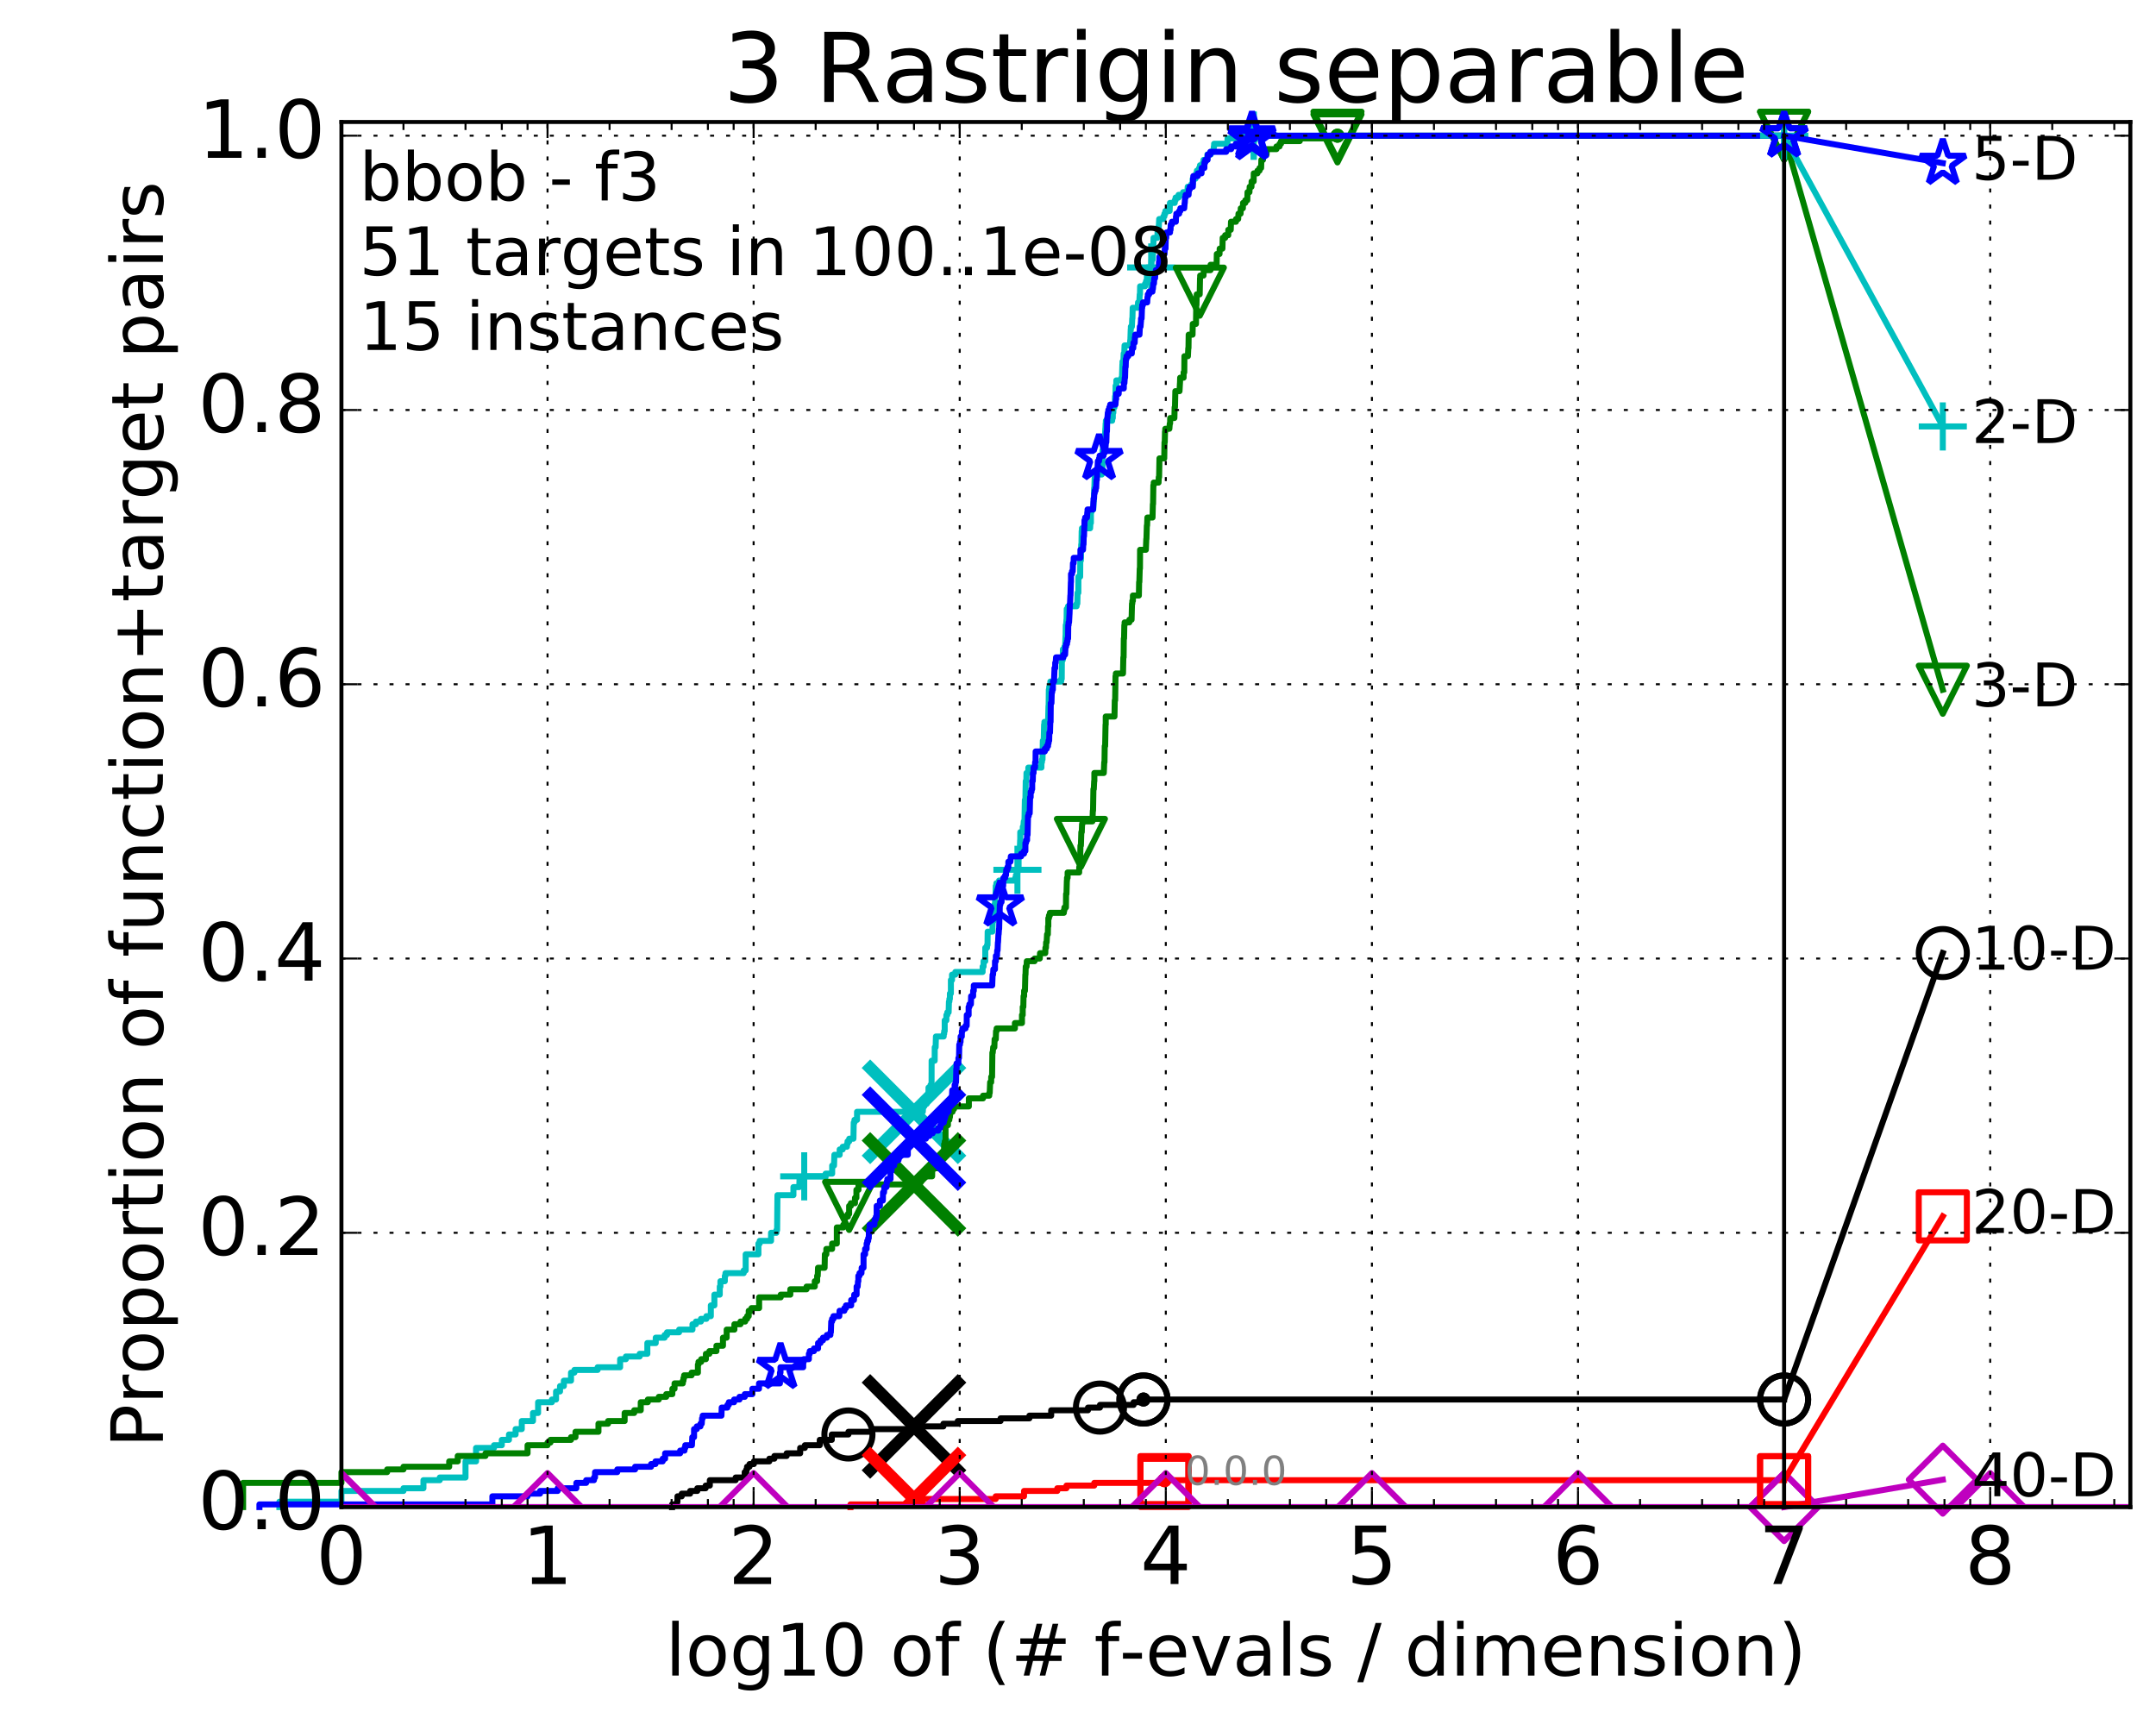 <?xml version="1.0" encoding="utf-8" standalone="no"?>
<!DOCTYPE svg PUBLIC "-//W3C//DTD SVG 1.1//EN"
  "http://www.w3.org/Graphics/SVG/1.1/DTD/svg11.dtd">
<!-- Created with matplotlib (http://matplotlib.org/) -->
<svg height="432pt" version="1.1" viewBox="0 0 538 432" width="538pt" xmlns="http://www.w3.org/2000/svg" xmlns:xlink="http://www.w3.org/1999/xlink">
 <defs>
  <style type="text/css">
*{stroke-linecap:butt;stroke-linejoin:round;stroke-miterlimit:100000;}
  </style>
 </defs>
 <g id="figure_1">
  <g id="patch_1">
   <path d="M 0 432.436 
L 538.8 432.436 
L 538.8 0 
L 0 0 
z
" style="fill:#ffffff;"/>
  </g>
  <g id="axes_1">
   <g id="patch_2">
    <path d="M 85.2 376.036 
L 531.6 376.036 
L 531.6 30.436 
L 85.2 30.436 
z
" style="fill:#ffffff;"/>
   </g>
   <g id="line2d_1">
    <defs>
     <path d="M 0 1.5 
C 0.398 1.5 0.779 1.342 1.061 1.061 
C 1.342 0.779 1.5 0.398 1.5 0 
C 1.5 -0.398 1.342 -0.779 1.061 -1.061 
C 0.779 -1.342 0.398 -1.5 0 -1.5 
C -0.398 -1.5 -0.779 -1.342 -1.061 -1.061 
C -1.342 -0.779 -1.5 -0.398 -1.5 0 
C -1.5 0.398 -1.342 0.779 -1.061 1.061 
C -0.779 1.342 -0.398 1.5 0 1.5 
z
" id="ma8ab513226" style="stroke:#00bfbf;stroke-width:0.5;"/>
    </defs>
    <g>
     <use style="fill:#00bfbf;stroke:#00bfbf;stroke-width:0.5;" x="312.846" xlink:href="#ma8ab513226" y="33.858"/>
     <use style="fill:#00bfbf;stroke:#00bfbf;stroke-width:0.5;" x="312.846" xlink:href="#ma8ab513226" y="33.858"/>
    </g>
   </g>
   <g id="line2d_2">
    <path d="M 69.718 376.036 
L 69.718 374.694 
L 85.2 374.694 
L 85.2 372.011 
L 100.682 372.011 
L 100.682 371.34 
L 105.665 371.34 
L 105.665 369.327 
L 109.738 369.327 
L 109.738 368.656 
L 116.163 368.656 
L 116.163 364.63 
L 118.794 364.63 
L 118.794 361.276 
L 123.276 361.276 
L 123.276 360.605 
L 125.219 360.605 
L 125.219 359.263 
L 127.007 359.263 
L 127.007 357.921 
L 128.662 357.921 
L 128.662 356.579 
L 130.203 356.579 
L 130.203 354.566 
L 132.999 354.566 
L 132.999 352.553 
L 134.275 352.553 
L 134.275 349.87 
L 137.718 349.87 
L 137.718 349.199 
L 138.757 349.199 
L 138.757 347.186 
L 139.75 347.186 
L 139.75 345.844 
L 140.701 345.844 
L 140.701 344.502 
L 142.489 344.502 
L 142.489 342.489 
L 143.331 342.489 
L 143.331 341.818 
L 149.128 341.818 
L 149.128 341.147 
L 154.741 341.147 
L 154.741 339.135 
L 156.182 339.135 
L 156.182 338.464 
L 159.625 338.464 
L 159.625 337.793 
L 161.535 337.793 
L 161.535 335.109 
L 163.631 335.109 
L 163.631 333.767 
L 165.85 333.767 
L 165.85 333.096 
L 166.446 333.096 
L 166.446 332.425 
L 169.465 332.425 
L 169.465 331.754 
L 172.798 331.754 
L 172.798 330.412 
L 173.665 330.412 
L 173.665 329.742 
L 174.906 329.742 
L 174.906 329.071 
L 176.272 329.071 
L 176.272 328.4 
L 177.38 328.4 
L 177.38 325.716 
L 178.263 325.716 
L 178.263 323.032 
L 179.607 323.032 
L 179.607 321.019 
L 179.769 321.019 
L 179.769 319.677 
L 180.875 319.677 
L 180.875 318.336 
L 181.028 318.336 
L 181.028 317.665 
L 185.579 317.665 
L 185.579 316.994 
L 186.073 316.994 
L 186.073 312.968 
L 189.253 312.968 
L 189.253 310.284 
L 189.568 310.284 
L 189.568 309.613 
L 192.407 309.613 
L 192.407 307.601 
L 193.745 307.601 
L 193.745 306.93 
L 193.917 306.93 
L 194.003 298.207 
L 197.989 298.207 
L 197.989 296.195 
L 199.444 296.195 
L 199.511 294.182 
L 200.684 294.182 
L 200.684 293.511 
L 206.02 293.511 
L 206.02 292.84 
L 207.657 292.84 
L 207.657 290.827 
L 208.117 290.827 
L 208.208 288.143 
L 209.527 288.143 
L 209.527 286.802 
L 210.283 286.802 
L 210.283 286.131 
L 211.331 286.131 
L 211.331 285.46 
L 211.488 285.46 
L 211.488 284.789 
L 211.914 284.789 
L 211.914 284.118 
L 212.964 284.118 
L 213.037 280.092 
L 213.219 280.092 
L 213.219 279.421 
L 213.861 279.421 
L 213.861 277.408 
L 230.273 277.408 
L 230.357 276.067 
L 230.624 276.067 
L 230.624 275.396 
L 231.246 275.396 
L 231.246 273.383 
L 231.694 273.383 
L 231.694 271.37 
L 232.195 271.37 
L 232.195 270.699 
L 232.457 270.699 
L 232.472 264.661 
L 233.238 264.661 
L 233.253 261.306 
L 233.473 261.306 
L 233.546 258.622 
L 235.485 258.622 
L 235.485 257.951 
L 235.605 257.951 
L 235.605 257.28 
L 235.737 257.28 
L 235.737 254.597 
L 236.156 254.597 
L 236.156 253.255 
L 236.388 253.255 
L 236.388 252.584 
L 236.719 252.584 
L 236.795 249.9 
L 236.908 249.9 
L 236.908 249.229 
L 237.033 249.229 
L 237.033 247.887 
L 237.281 247.887 
L 237.281 244.532 
L 237.563 244.532 
L 237.563 243.191 
L 238.387 243.191 
L 238.387 242.52 
L 245.199 242.52 
L 245.199 241.178 
L 245.44 241.178 
L 245.44 239.836 
L 245.855 239.836 
L 245.864 236.481 
L 246.296 236.481 
L 246.296 235.81 
L 246.419 235.81 
L 246.46 232.456 
L 247.638 232.456 
L 247.715 229.772 
L 247.961 229.772 
L 248.022 227.088 
L 248.098 227.088 
L 248.098 225.746 
L 248.295 225.746 
L 248.34 223.733 
L 248.407 223.733 
L 248.482 221.05 
L 248.631 221.05 
L 248.631 220.379 
L 249.303 220.379 
L 249.303 219.708 
L 253.334 219.708 
L 253.334 219.037 
L 253.496 219.037 
L 253.496 218.366 
L 253.721 218.366 
L 253.721 217.695 
L 253.886 217.695 
L 253.886 217.024 
L 254.172 217.024 
L 254.177 212.327 
L 254.47 212.327 
L 254.562 209.644 
L 254.59 209.644 
L 254.59 207.631 
L 255.206 207.631 
L 255.228 206.289 
L 255.366 206.289 
L 255.47 204.947 
L 255.644 204.947 
L 255.741 199.58 
L 255.875 199.58 
L 255.961 194.883 
L 256.11 194.883 
L 256.147 192.87 
L 256.603 192.87 
L 256.603 191.528 
L 259.875 191.528 
L 259.875 190.187 
L 260 190.187 
L 260 189.516 
L 260.142 189.516 
L 260.222 184.819 
L 260.446 184.819 
L 260.538 180.793 
L 260.62 180.793 
L 260.62 180.122 
L 261.529 180.122 
L 261.637 176.097 
L 261.674 176.097 
L 261.72 172.071 
L 261.814 172.071 
L 261.814 171.4 
L 262.096 171.4 
L 262.096 170.058 
L 264.795 170.058 
L 264.795 169.387 
L 264.942 169.387 
L 264.974 164.691 
L 265.198 164.691 
L 265.23 162.007 
L 265.614 162.007 
L 265.614 161.336 
L 265.78 161.336 
L 265.89 158.652 
L 265.917 158.652 
L 265.952 155.969 
L 266.037 155.969 
L 266.125 154.627 
L 266.156 154.627 
L 266.193 151.943 
L 266.501 151.943 
L 266.501 151.272 
L 268.656 151.272 
L 268.656 150.601 
L 268.837 150.601 
L 268.891 147.917 
L 269.091 147.917 
L 269.105 143.892 
L 269.54 143.892 
L 269.569 139.866 
L 269.714 139.866 
L 269.8 135.841 
L 269.86 135.841 
L 269.918 132.486 
L 269.983 132.486 
L 269.983 131.815 
L 272.02 131.815 
L 272.093 130.473 
L 272.219 130.473 
L 272.222 127.789 
L 272.353 127.789 
L 272.353 127.118 
L 272.807 127.118 
L 272.908 125.106 
L 272.933 125.106 
L 273.035 121.751 
L 273.082 121.751 
L 273.166 119.067 
L 273.336 119.067 
L 273.336 118.396 
L 274.943 118.396 
L 275.007 117.054 
L 275.1 117.054 
L 275.12 112.358 
L 275.283 112.358 
L 275.283 111.687 
L 275.593 111.687 
L 275.635 109.674 
L 275.706 109.674 
L 275.816 106.99 
L 275.836 106.99 
L 275.901 105.648 
L 275.952 105.648 
L 275.952 104.977 
L 277.527 104.977 
L 277.527 104.306 
L 277.683 104.306 
L 277.685 102.965 
L 277.82 102.965 
L 277.83 101.623 
L 278.107 101.623 
L 278.208 100.281 
L 278.224 100.281 
L 278.243 98.939 
L 278.344 98.939 
L 278.383 96.255 
L 278.562 96.255 
L 278.562 94.913 
L 279.843 94.913 
L 279.843 94.242 
L 279.969 94.242 
L 280.08 90.888 
L 280.107 90.888 
L 280.107 90.217 
L 280.322 90.217 
L 280.401 88.204 
L 280.547 88.204 
L 280.616 86.191 
L 281.941 86.191 
L 282.041 84.849 
L 282.069 84.849 
L 282.157 82.166 
L 282.19 82.166 
L 282.19 81.495 
L 282.449 81.495 
L 282.531 79.482 
L 282.58 79.482 
L 282.646 76.798 
L 283.902 76.798 
L 283.978 75.456 
L 284.297 75.456 
L 284.401 73.443 
L 284.462 73.443 
L 284.499 71.431 
L 285.735 71.431 
L 285.735 70.76 
L 285.996 70.76 
L 285.996 70.089 
L 286.183 70.089 
L 286.224 66.734 
L 287.262 66.734 
L 287.364 64.721 
L 287.651 64.721 
L 287.76 62.037 
L 287.794 62.037 
L 287.849 59.354 
L 288.787 59.354 
L 288.881 57.341 
L 288.97 57.341 
L 288.97 56.67 
L 289.162 56.67 
L 289.261 54.657 
L 290.303 54.657 
L 290.303 53.986 
L 290.567 53.986 
L 290.567 53.315 
L 290.807 53.315 
L 290.807 52.644 
L 291.867 52.644 
L 291.941 50.631 
L 293.135 50.631 
L 293.135 49.961 
L 293.35 49.961 
L 293.35 49.29 
L 294.095 49.29 
L 294.095 48.619 
L 295.228 48.619 
L 295.228 47.948 
L 296.305 47.948 
L 296.369 46.606 
L 297.293 46.606 
L 297.293 45.935 
L 297.627 45.935 
L 297.627 44.593 
L 298.318 44.593 
L 298.318 43.922 
L 298.494 43.922 
L 298.494 43.251 
L 298.671 43.251 
L 298.671 42.58 
L 299.222 42.58 
L 299.222 41.909 
L 299.436 41.909 
L 299.436 41.238 
L 300.164 41.238 
L 300.164 40.567 
L 300.319 40.567 
L 300.319 39.896 
L 301.23 39.896 
L 301.28 38.555 
L 302.123 38.555 
L 302.123 37.884 
L 302.826 37.884 
L 302.898 36.542 
L 302.965 36.542 
L 302.965 35.871 
L 306.29 35.871 
L 306.318 34.529 
L 312.846 34.529 
L 312.846 33.858 
L 445.2 33.858 
L 445.2 33.858 
" style="fill:none;stroke:#00bfbf;stroke-linecap:square;stroke-width:1.5;"/>
   </g>
   <g id="line2d_3">
    <defs>
     <path d="M -6 0 
L 6 0 
M 0 6 
L 0 -6 
" id="m7f4a2fbf4d" style="stroke:#00bfbf;stroke-width:1.5;"/>
    </defs>
    <g>
     <use style="fill:none;stroke:#00bfbf;stroke-width:1.5;" x="200.684" xlink:href="#m7f4a2fbf4d" y="293.511"/>
     <use style="fill:none;stroke:#00bfbf;stroke-width:1.5;" x="253.886" xlink:href="#m7f4a2fbf4d" y="217.024"/>
     <use style="fill:none;stroke:#00bfbf;stroke-width:1.5;" x="287.262" xlink:href="#m7f4a2fbf4d" y="66.734"/>
     <use style="fill:none;stroke:#00bfbf;stroke-width:1.5;" x="312.846" xlink:href="#m7f4a2fbf4d" y="33.858"/>
     <use style="fill:none;stroke:#00bfbf;stroke-width:1.5;" x="312.846" xlink:href="#m7f4a2fbf4d" y="33.858"/>
     <use style="fill:none;stroke:#00bfbf;stroke-width:1.5;" x="445.2" xlink:href="#m7f4a2fbf4d" y="33.858"/>
    </g>
   </g>
   <g id="line2d_4"/>
   <g id="line2d_5">
    <path clip-path="url(#pbefa273626)" d="M 228.076 277.408 
" style="fill:none;stroke:#00bfbf;stroke-linecap:square;"/>
    <defs>
     <path d="M -12 12 
L 12 -12 
M -12 -12 
L 12 12 
" id="mc7914c7399" style="stroke:#00bfbf;stroke-width:3.0;"/>
    </defs>
    <g clip-path="url(#pbefa273626)">
     <use style="fill:#00bfbf;stroke:#00bfbf;stroke-width:3.0;" x="228.076" xlink:href="#mc7914c7399" y="277.408"/>
    </g>
   </g>
   <g id="line2d_6">
    <defs>
     <path d="M 0 1.5 
C 0.398 1.5 0.779 1.342 1.061 1.061 
C 1.342 0.779 1.5 0.398 1.5 0 
C 1.5 -0.398 1.342 -0.779 1.061 -1.061 
C 0.779 -1.342 0.398 -1.5 0 -1.5 
C -0.398 -1.5 -0.779 -1.342 -1.061 -1.061 
C -1.342 -0.779 -1.5 -0.398 -1.5 0 
C -1.5 0.398 -1.342 0.779 -1.061 1.061 
C -0.779 1.342 -0.398 1.5 0 1.5 
z
" id="ma1bb105150" style="stroke:#008000;stroke-width:0.5;"/>
    </defs>
    <g>
     <use style="fill:#008000;stroke:#008000;stroke-width:0.5;" x="333.747" xlink:href="#ma1bb105150" y="33.858"/>
     <use style="fill:#008000;stroke:#008000;stroke-width:0.5;" x="333.747" xlink:href="#ma1bb105150" y="33.858"/>
    </g>
   </g>
   <g id="line2d_7">
    <path d="M 60.662 376.036 
L 60.662 369.998 
L 85.2 369.998 
L 85.2 367.314 
L 96.609 367.314 
L 96.609 366.643 
L 100.682 366.643 
L 100.682 365.972 
L 112.091 365.972 
L 112.091 364.63 
L 114.22 364.63 
L 114.22 363.288 
L 121.147 363.288 
L 121.147 362.617 
L 131.645 362.617 
L 131.645 360.605 
L 136.629 360.605 
L 136.629 359.934 
L 137.361 359.934 
L 137.361 359.263 
L 142.489 359.263 
L 142.489 358.592 
L 143.606 358.592 
L 143.606 357.25 
L 149.339 357.25 
L 149.339 355.237 
L 151.735 355.237 
L 151.735 354.566 
L 155.87 354.566 
L 155.87 352.553 
L 158.255 352.553 
L 158.255 351.882 
L 159.89 351.882 
L 159.89 349.87 
L 161.657 349.87 
L 161.657 349.199 
L 164.395 349.199 
L 164.395 348.528 
L 166.249 348.528 
L 166.249 347.857 
L 167.777 347.857 
L 167.777 346.515 
L 168.324 346.515 
L 168.324 345.173 
L 170.387 345.173 
L 170.387 344.502 
L 170.551 344.502 
L 170.551 343.831 
L 170.713 343.831 
L 170.713 343.16 
L 172.576 343.16 
L 172.576 342.489 
L 174.156 342.489 
L 174.156 340.477 
L 174.295 340.477 
L 174.295 339.806 
L 174.973 339.806 
L 174.973 339.135 
L 176.146 339.135 
L 176.146 337.793 
L 177.017 337.793 
L 177.017 337.122 
L 178.777 337.122 
L 178.777 335.78 
L 180.408 335.78 
L 180.408 333.767 
L 181.332 333.767 
L 181.332 331.754 
L 183.259 331.754 
L 183.259 330.412 
L 184.775 330.412 
L 184.775 329.742 
L 185.951 329.742 
L 185.951 329.071 
L 186.436 329.071 
L 186.436 328.4 
L 186.833 328.4 
L 186.833 327.058 
L 187.53 327.058 
L 187.53 326.387 
L 189.429 326.387 
L 189.429 323.703 
L 194.815 323.703 
L 194.815 323.032 
L 197.212 323.032 
L 197.212 321.69 
L 201.268 321.69 
L 201.268 321.019 
L 203.314 321.019 
L 203.314 319.677 
L 203.908 319.677 
L 203.908 318.336 
L 204.054 318.336 
L 204.126 316.323 
L 205.769 316.323 
L 205.836 312.968 
L 206.202 312.968 
L 206.202 311.626 
L 207.642 311.626 
L 207.642 310.284 
L 208.818 310.284 
L 208.818 306.259 
L 210.434 306.259 
L 210.434 305.588 
L 210.786 305.588 
L 210.786 303.575 
L 211.579 303.575 
L 211.579 302.904 
L 211.889 302.904 
L 211.889 300.891 
L 212.32 300.891 
L 212.32 300.22 
L 213.351 300.22 
L 213.351 298.878 
L 213.708 298.878 
L 213.708 296.866 
L 214.222 296.866 
L 214.222 295.524 
L 229.564 295.524 
L 229.564 294.853 
L 229.864 294.853 
L 229.944 293.511 
L 232.599 293.511 
L 232.629 291.498 
L 234.24 291.498 
L 234.24 290.827 
L 234.53 290.827 
L 234.53 290.156 
L 234.65 290.156 
L 234.65 289.485 
L 235.081 289.485 
L 235.081 288.814 
L 235.6 288.814 
L 235.6 285.46 
L 235.759 285.46 
L 235.759 284.789 
L 235.943 284.789 
L 235.943 280.763 
L 236.546 280.763 
L 236.546 279.421 
L 236.9 279.421 
L 236.9 278.75 
L 237.041 278.75 
L 237.141 277.408 
L 237.688 277.408 
L 237.688 276.737 
L 238.056 276.737 
L 238.056 276.067 
L 241.763 276.067 
L 241.763 274.054 
L 245.306 274.054 
L 245.306 273.383 
L 246.851 273.383 
L 246.851 272.712 
L 246.969 272.712 
L 247.075 270.028 
L 247.333 270.028 
L 247.344 268.686 
L 247.558 268.686 
L 247.635 262.648 
L 247.728 262.648 
L 247.836 261.306 
L 248.126 261.306 
L 248.192 259.293 
L 248.487 259.293 
L 248.547 257.28 
L 248.695 257.28 
L 248.695 256.609 
L 253.254 256.609 
L 253.254 255.267 
L 255.019 255.267 
L 255.019 253.255 
L 255.201 253.255 
L 255.208 251.242 
L 255.358 251.242 
L 255.413 248.558 
L 255.555 248.558 
L 255.555 247.216 
L 255.761 247.216 
L 255.858 243.191 
L 255.9 243.191 
L 255.958 241.178 
L 256.167 241.178 
L 256.219 239.836 
L 258.16 239.836 
L 258.16 239.165 
L 259.463 239.165 
L 259.521 237.823 
L 260.836 237.823 
L 260.867 236.481 
L 261.007 236.481 
L 261.044 235.139 
L 261.171 235.139 
L 261.281 233.127 
L 261.476 233.127 
L 261.515 231.114 
L 261.593 231.114 
L 261.593 229.101 
L 261.755 229.101 
L 261.755 228.43 
L 261.982 228.43 
L 261.982 227.759 
L 265.472 227.759 
L 265.472 227.088 
L 265.611 227.088 
L 265.611 226.417 
L 265.994 226.417 
L 266.025 223.062 
L 266.127 223.062 
L 266.222 219.708 
L 266.256 219.708 
L 266.256 219.037 
L 266.408 219.037 
L 266.408 217.695 
L 269.291 217.695 
L 269.309 216.353 
L 269.426 216.353 
L 269.51 214.34 
L 269.539 214.34 
L 269.614 210.986 
L 269.724 210.986 
L 269.83 207.631 
L 269.942 207.631 
L 270.013 205.618 
L 270.1 205.618 
L 270.1 204.947 
L 272.601 204.947 
L 272.706 202.263 
L 272.756 202.263 
L 272.847 196.896 
L 272.942 196.896 
L 273.033 194.883 
L 273.081 194.883 
L 273.081 192.87 
L 275.437 192.87 
L 275.546 190.187 
L 275.612 190.187 
L 275.67 186.161 
L 275.773 186.161 
L 275.876 180.793 
L 275.92 180.793 
L 275.92 178.781 
L 278.104 178.781 
L 278.176 174.755 
L 278.268 174.755 
L 278.361 168.717 
L 278.448 168.717 
L 278.448 168.046 
L 280.23 168.046 
L 280.315 164.02 
L 280.382 164.02 
L 280.429 159.323 
L 280.496 159.323 
L 280.562 155.969 
L 280.631 155.969 
L 280.631 155.298 
L 281.81 155.298 
L 281.81 154.627 
L 282.369 154.627 
L 282.475 150.601 
L 282.551 150.601 
L 282.551 149.93 
L 282.7 149.93 
L 282.7 148.588 
L 284.192 148.588 
L 284.252 145.234 
L 284.31 145.234 
L 284.406 141.879 
L 284.461 141.879 
L 284.49 137.182 
L 285.933 137.182 
L 286.043 134.499 
L 286.079 134.499 
L 286.182 131.144 
L 286.236 131.144 
L 286.312 129.131 
L 287.6 129.131 
L 287.684 125.776 
L 287.733 125.776 
L 287.805 121.08 
L 287.901 121.08 
L 287.901 120.409 
L 289.103 120.409 
L 289.15 119.067 
L 289.237 119.067 
L 289.33 114.371 
L 290.521 114.371 
L 290.584 110.345 
L 290.648 110.345 
L 290.713 107.661 
L 290.775 107.661 
L 290.775 106.99 
L 291.8 106.99 
L 291.905 105.648 
L 291.984 105.648 
L 292.005 104.306 
L 293.053 104.306 
L 293.115 101.623 
L 293.198 101.623 
L 293.291 97.597 
L 294.332 97.597 
L 294.441 95.584 
L 294.45 95.584 
L 294.493 94.242 
L 295.352 94.242 
L 295.357 92.901 
L 295.521 92.901 
L 295.557 88.875 
L 296.424 88.875 
L 296.521 86.862 
L 296.569 86.862 
L 296.62 83.507 
L 297.586 83.507 
L 297.634 80.824 
L 298.437 80.824 
L 298.514 76.127 
L 298.565 76.127 
L 298.624 73.443 
L 299.368 73.443 
L 299.448 69.418 
L 299.484 69.418 
L 299.484 68.747 
L 300.325 68.747 
L 300.379 67.405 
L 302.068 67.405 
L 302.079 66.063 
L 303.592 66.063 
L 303.638 63.379 
L 304.316 63.379 
L 304.355 62.037 
L 305.039 62.037 
L 305.105 59.354 
L 305.721 59.354 
L 305.721 58.683 
L 306.497 58.683 
L 306.503 57.341 
L 307.114 57.341 
L 307.181 55.328 
L 308.423 55.328 
L 308.423 54.657 
L 308.967 54.657 
L 309.049 53.315 
L 309.569 53.315 
L 309.615 51.973 
L 310.143 51.973 
L 310.178 50.631 
L 310.746 50.631 
L 310.746 49.961 
L 311.248 49.961 
L 311.3 47.948 
L 311.781 47.948 
L 311.835 46.606 
L 312.286 46.606 
L 312.322 45.264 
L 312.83 45.264 
L 312.858 43.251 
L 313.783 43.251 
L 313.783 42.58 
L 314.299 42.58 
L 314.299 41.909 
L 314.698 41.909 
L 314.754 39.896 
L 315.156 39.896 
L 315.207 38.555 
L 316.055 38.555 
L 316.105 37.213 
L 318.525 37.213 
L 318.525 36.542 
L 319.288 36.542 
L 319.288 35.871 
L 319.663 35.871 
L 319.663 35.2 
L 324.351 35.2 
L 324.351 34.529 
L 333.747 34.529 
L 333.747 33.858 
L 445.2 33.858 
L 445.2 33.858 
" style="fill:none;stroke:#008000;stroke-linecap:square;stroke-width:1.5;"/>
   </g>
   <g id="line2d_8">
    <defs>
     <path d="M -0 6 
L 6 -6 
L -6 -6 
z
" id="m22f9a62e47" style="stroke:#008000;stroke-linejoin:miter;stroke-width:1.5;"/>
    </defs>
    <g>
     <use style="fill:none;stroke:#008000;stroke-linejoin:miter;stroke-width:1.5;" x="211.889" xlink:href="#m22f9a62e47" y="300.891"/>
     <use style="fill:none;stroke:#008000;stroke-linejoin:miter;stroke-width:1.5;" x="269.724" xlink:href="#m22f9a62e47" y="210.315"/>
     <use style="fill:none;stroke:#008000;stroke-linejoin:miter;stroke-width:1.5;" x="299.399" xlink:href="#m22f9a62e47" y="72.772"/>
     <use style="fill:none;stroke:#008000;stroke-linejoin:miter;stroke-width:1.5;" x="333.747" xlink:href="#m22f9a62e47" y="34.529"/>
     <use style="fill:none;stroke:#008000;stroke-linejoin:miter;stroke-width:1.5;" x="333.747" xlink:href="#m22f9a62e47" y="33.858"/>
     <use style="fill:none;stroke:#008000;stroke-linejoin:miter;stroke-width:1.5;" x="445.2" xlink:href="#m22f9a62e47" y="33.858"/>
    </g>
   </g>
   <g id="line2d_9"/>
   <g id="line2d_10">
    <path clip-path="url(#pbefa273626)" d="M 228.076 295.524 
" style="fill:none;stroke:#008000;stroke-linecap:square;"/>
    <defs>
     <path d="M -12 12 
L 12 -12 
M -12 -12 
L 12 12 
" id="mf6a10c3449" style="stroke:#008000;stroke-width:3.0;"/>
    </defs>
    <g clip-path="url(#pbefa273626)">
     <use style="fill:#008000;stroke:#008000;stroke-width:3.0;" x="228.076" xlink:href="#mf6a10c3449" y="295.524"/>
    </g>
   </g>
   <g id="line2d_11">
    <defs>
     <path d="M 0 1.5 
C 0.398 1.5 0.779 1.342 1.061 1.061 
C 1.342 0.779 1.5 0.398 1.5 0 
C 1.5 -0.398 1.342 -0.779 1.061 -1.061 
C 0.779 -1.342 0.398 -1.5 0 -1.5 
C -0.398 -1.5 -0.779 -1.342 -1.061 -1.061 
C -1.342 -0.779 -1.5 -0.398 -1.5 0 
C -1.5 0.398 -1.342 0.779 -1.061 1.061 
C -0.779 1.342 -0.398 1.5 0 1.5 
z
" id="m07a14eb9e0" style="stroke:#0000ff;stroke-width:0.5;"/>
    </defs>
    <g>
     <use style="fill:#0000ff;stroke:#0000ff;stroke-width:0.5;" x="312.423" xlink:href="#m07a14eb9e0" y="33.858"/>
     <use style="fill:#0000ff;stroke:#0000ff;stroke-width:0.5;" x="312.423" xlink:href="#m07a14eb9e0" y="33.858"/>
    </g>
   </g>
   <g id="line2d_12">
    <path d="M 64.735 376.036 
L 64.735 375.365 
L 122.866 375.365 
L 122.866 373.352 
L 131.645 373.352 
L 131.645 372.682 
L 134.766 372.682 
L 134.766 372.011 
L 139.16 372.011 
L 139.16 371.34 
L 143.822 371.34 
L 143.822 369.998 
L 146.272 369.998 
L 146.272 369.327 
L 148.216 369.327 
L 148.216 368.656 
L 148.48 368.656 
L 148.48 367.314 
L 154.035 367.314 
L 154.035 366.643 
L 158.48 366.643 
L 158.48 365.972 
L 162.468 365.972 
L 162.468 365.301 
L 163.564 365.301 
L 163.564 364.63 
L 165.362 364.63 
L 165.362 363.959 
L 165.971 363.959 
L 165.971 362.617 
L 169.72 362.617 
L 169.72 361.947 
L 170.81 361.947 
L 170.81 361.276 
L 171.003 361.276 
L 171.003 360.605 
L 172.665 360.605 
L 172.754 358.592 
L 173.192 358.592 
L 173.192 356.579 
L 173.877 356.579 
L 173.877 355.908 
L 174.785 355.908 
L 174.785 355.237 
L 175.107 355.237 
L 175.186 353.895 
L 175.345 353.895 
L 175.345 353.224 
L 180.027 353.224 
L 180.091 351.212 
L 181.512 351.212 
L 181.512 350.541 
L 181.869 350.541 
L 181.869 349.87 
L 183.185 349.87 
L 183.185 349.199 
L 184.532 349.199 
L 184.532 348.528 
L 185.852 348.528 
L 185.852 347.857 
L 187.742 347.857 
L 187.742 346.515 
L 189.401 346.515 
L 189.401 345.173 
L 194.627 345.173 
L 194.627 342.489 
L 194.76 342.489 
L 194.76 341.147 
L 200.428 341.147 
L 200.428 339.806 
L 200.556 339.806 
L 200.556 339.135 
L 201.846 339.135 
L 201.846 337.793 
L 202.061 337.793 
L 202.061 337.122 
L 203.11 337.122 
L 203.11 336.451 
L 204.134 336.451 
L 204.134 335.109 
L 204.735 335.109 
L 204.735 334.438 
L 205.361 334.438 
L 205.361 333.767 
L 206.328 333.767 
L 206.328 333.096 
L 207.217 333.096 
L 207.217 332.425 
L 207.33 332.425 
L 207.424 329.742 
L 207.629 329.742 
L 207.629 329.071 
L 207.98 329.071 
L 207.98 328.4 
L 209.433 328.4 
L 209.501 327.058 
L 210.7 327.058 
L 210.7 326.387 
L 211.102 326.387 
L 211.102 325.716 
L 212.4 325.716 
L 212.4 324.374 
L 213.095 324.374 
L 213.154 323.032 
L 213.755 323.032 
L 213.755 321.019 
L 214.022 321.019 
L 214.106 319.677 
L 214.189 319.677 
L 214.189 318.336 
L 214.479 318.336 
L 214.479 317.665 
L 214.966 317.665 
L 215.019 316.323 
L 215.482 316.323 
L 215.482 312.968 
L 215.871 312.968 
L 215.871 311.626 
L 216.254 311.626 
L 216.254 310.284 
L 216.405 310.284 
L 216.405 309.613 
L 216.642 309.613 
L 216.642 308.942 
L 216.791 308.942 
L 216.828 306.93 
L 217 306.93 
L 217 305.588 
L 218.19 305.588 
L 218.271 304.246 
L 218.569 304.246 
L 218.569 303.575 
L 218.751 303.575 
L 218.762 300.891 
L 219.572 300.891 
L 219.572 299.549 
L 220.301 299.549 
L 220.343 297.537 
L 220.594 297.537 
L 220.677 296.195 
L 221.2 296.195 
L 221.27 294.853 
L 221.431 294.853 
L 221.431 294.182 
L 222.219 294.182 
L 222.219 292.169 
L 222.47 292.169 
L 222.47 290.827 
L 223.13 290.827 
L 223.13 289.485 
L 224.209 289.485 
L 224.262 288.143 
L 226.535 288.143 
L 226.535 286.131 
L 226.939 286.131 
L 226.939 285.46 
L 227.071 285.46 
L 227.071 284.118 
L 231.049 284.118 
L 231.049 283.447 
L 231.899 283.447 
L 231.899 282.776 
L 232.73 282.776 
L 232.73 282.105 
L 234.142 282.105 
L 234.142 281.434 
L 234.646 281.434 
L 234.646 280.763 
L 234.829 280.763 
L 234.829 280.092 
L 235.522 280.092 
L 235.522 279.421 
L 235.698 279.421 
L 235.698 278.75 
L 235.893 278.75 
L 235.893 278.079 
L 236.127 278.079 
L 236.127 277.408 
L 236.712 277.408 
L 236.727 276.067 
L 236.843 276.067 
L 236.843 275.396 
L 237.068 275.396 
L 237.068 274.725 
L 237.526 274.725 
L 237.619 272.041 
L 238.213 272.041 
L 238.213 270.699 
L 238.42 270.699 
L 238.42 270.028 
L 238.565 270.028 
L 238.634 266.673 
L 238.699 266.673 
L 238.699 265.332 
L 239.157 265.332 
L 239.157 263.99 
L 239.306 263.99 
L 239.378 260.635 
L 239.553 260.635 
L 239.553 259.964 
L 239.695 259.964 
L 239.708 258.622 
L 240.007 258.622 
L 240.024 257.28 
L 240.163 257.28 
L 240.163 256.609 
L 240.93 256.609 
L 240.93 255.938 
L 241.221 255.938 
L 241.246 253.255 
L 241.708 253.255 
L 241.708 251.242 
L 241.901 251.242 
L 241.901 250.571 
L 242.275 250.571 
L 242.326 248.558 
L 242.831 248.558 
L 242.831 247.216 
L 242.996 247.216 
L 242.996 245.874 
L 247.59 245.874 
L 247.692 243.191 
L 247.806 243.191 
L 247.883 241.849 
L 248.278 241.849 
L 248.29 239.836 
L 248.503 239.836 
L 248.503 238.494 
L 248.779 238.494 
L 248.835 237.152 
L 248.932 237.152 
L 249.013 235.139 
L 249.048 235.139 
L 249.15 233.127 
L 249.196 233.127 
L 249.283 231.785 
L 249.323 231.785 
L 249.418 227.759 
L 249.446 227.759 
L 249.495 225.746 
L 249.62 225.746 
L 249.62 225.075 
L 249.916 225.075 
L 250.025 222.392 
L 250.097 222.392 
L 250.097 221.05 
L 250.321 221.05 
L 250.387 219.037 
L 250.827 219.037 
L 250.827 218.366 
L 251.033 218.366 
L 251.1 217.024 
L 251.398 217.024 
L 251.398 216.353 
L 251.622 216.353 
L 251.622 215.011 
L 252.132 215.011 
L 252.241 213.669 
L 254.824 213.669 
L 254.824 212.998 
L 255.534 212.998 
L 255.534 212.327 
L 255.869 212.327 
L 255.878 210.315 
L 256.029 210.315 
L 256.029 209.644 
L 256.292 209.644 
L 256.292 208.302 
L 256.42 208.302 
L 256.526 203.605 
L 256.707 203.605 
L 256.707 202.934 
L 256.947 202.934 
L 257.049 198.909 
L 257.191 198.909 
L 257.191 197.567 
L 257.407 197.567 
L 257.407 196.896 
L 257.566 196.896 
L 257.566 194.883 
L 257.713 194.883 
L 257.764 192.87 
L 257.913 192.87 
L 257.913 191.528 
L 258.275 191.528 
L 258.3 190.187 
L 258.407 190.187 
L 258.432 187.503 
L 260.717 187.503 
L 260.717 186.832 
L 261.202 186.832 
L 261.202 186.161 
L 261.524 186.161 
L 261.524 185.49 
L 261.649 185.49 
L 261.649 184.819 
L 261.802 184.819 
L 261.853 182.806 
L 262.01 182.806 
L 262.085 180.122 
L 262.158 180.122 
L 262.205 175.426 
L 262.377 175.426 
L 262.446 172.742 
L 262.557 172.742 
L 262.557 172.071 
L 262.727 172.071 
L 262.727 170.058 
L 263.009 170.058 
L 263.118 167.375 
L 263.127 167.375 
L 263.127 166.704 
L 263.311 166.704 
L 263.311 165.362 
L 263.433 165.362 
L 263.519 164.02 
L 265.375 164.02 
L 265.375 163.349 
L 265.784 163.349 
L 265.883 161.336 
L 266.033 161.336 
L 266.033 160.665 
L 266.26 160.665 
L 266.26 159.994 
L 266.384 159.994 
L 266.384 159.323 
L 266.527 159.323 
L 266.568 155.969 
L 266.649 155.969 
L 266.649 155.298 
L 266.766 155.298 
L 266.873 153.285 
L 266.881 153.285 
L 266.973 150.601 
L 267.01 150.601 
L 267.096 148.588 
L 267.124 148.588 
L 267.22 145.234 
L 267.253 145.234 
L 267.253 143.221 
L 267.496 143.221 
L 267.496 142.55 
L 267.689 142.55 
L 267.74 140.537 
L 267.91 140.537 
L 267.931 139.195 
L 269.603 139.195 
L 269.603 137.182 
L 270.255 137.182 
L 270.304 135.841 
L 270.375 135.841 
L 270.422 133.828 
L 270.495 133.828 
L 270.58 131.144 
L 270.611 131.144 
L 270.62 129.802 
L 270.79 129.802 
L 270.79 129.131 
L 271.234 129.131 
L 271.325 127.789 
L 271.379 127.789 
L 271.379 127.118 
L 272.759 127.118 
L 272.862 125.106 
L 272.882 125.106 
L 272.882 124.435 
L 272.996 124.435 
L 273.067 123.093 
L 273.159 123.093 
L 273.159 122.422 
L 273.388 122.422 
L 273.388 121.751 
L 273.532 121.751 
L 273.619 119.738 
L 273.712 119.738 
L 273.775 117.054 
L 273.868 117.054 
L 273.959 115.041 
L 274.255 115.041 
L 274.255 114.371 
L 274.398 114.371 
L 274.398 113.7 
L 275.375 113.7 
L 275.375 113.029 
L 275.628 113.029 
L 275.683 111.687 
L 275.864 111.687 
L 275.972 110.345 
L 276.07 110.345 
L 276.145 107.661 
L 276.22 107.661 
L 276.288 104.306 
L 276.352 104.306 
L 276.441 102.965 
L 276.572 102.965 
L 276.572 102.294 
L 276.815 102.294 
L 276.815 101.623 
L 277.028 101.623 
L 277.028 100.952 
L 278.349 100.952 
L 278.446 99.61 
L 278.521 99.61 
L 278.521 98.268 
L 279.151 98.268 
L 279.212 96.926 
L 280.422 96.926 
L 280.44 95.584 
L 280.585 95.584 
L 280.673 94.242 
L 280.741 94.242 
L 280.813 91.559 
L 280.9 91.559 
L 280.957 89.546 
L 281.109 89.546 
L 281.109 88.875 
L 281.544 88.875 
L 281.544 88.204 
L 282.423 88.204 
L 282.485 86.862 
L 282.79 86.862 
L 282.837 85.52 
L 283.144 85.52 
L 283.192 84.178 
L 283.279 84.178 
L 283.279 83.507 
L 284.344 83.507 
L 284.441 81.495 
L 284.612 81.495 
L 284.709 80.153 
L 284.724 80.153 
L 284.724 79.482 
L 284.875 79.482 
L 284.965 76.798 
L 285.021 76.798 
L 285.021 76.127 
L 285.202 76.127 
L 285.202 75.456 
L 286.269 75.456 
L 286.347 74.114 
L 286.426 74.114 
L 286.426 73.443 
L 286.765 73.443 
L 286.765 72.772 
L 287.576 72.772 
L 287.576 72.101 
L 287.692 72.101 
L 287.797 70.76 
L 287.956 70.76 
L 288.026 69.418 
L 288.228 69.418 
L 288.323 68.076 
L 288.42 68.076 
L 288.42 67.405 
L 289.163 67.405 
L 289.198 65.392 
L 289.287 65.392 
L 289.332 64.05 
L 289.69 64.05 
L 289.69 63.379 
L 290.591 63.379 
L 290.652 62.037 
L 290.837 62.037 
L 290.904 59.354 
L 291.009 59.354 
L 291.051 58.012 
L 291.967 58.012 
L 291.967 57.341 
L 292.092 57.341 
L 292.143 55.999 
L 292.435 55.999 
L 292.435 55.328 
L 293.419 55.328 
L 293.451 53.986 
L 293.539 53.986 
L 293.539 53.315 
L 294.252 53.315 
L 294.252 52.644 
L 294.539 52.644 
L 294.539 51.973 
L 295.506 51.973 
L 295.613 50.631 
L 295.647 50.631 
L 295.711 49.29 
L 295.857 49.29 
L 295.857 48.619 
L 296.597 48.619 
L 296.673 47.277 
L 296.889 47.277 
L 296.889 46.606 
L 297.654 46.606 
L 297.716 44.593 
L 297.774 44.593 
L 297.774 43.922 
L 298.91 43.922 
L 298.91 43.251 
L 299.828 43.251 
L 299.874 41.909 
L 300.537 41.909 
L 300.551 40.567 
L 300.753 40.567 
L 300.753 39.896 
L 301.33 39.896 
L 301.388 38.555 
L 302.012 38.555 
L 302.012 37.884 
L 305.98 37.884 
L 305.98 37.213 
L 307.222 37.213 
L 307.222 36.542 
L 308.373 36.542 
L 308.373 35.871 
L 310.814 35.871 
L 310.814 35.2 
L 311.305 35.2 
L 311.305 34.529 
L 312.423 34.529 
L 312.423 33.858 
L 445.2 33.858 
L 445.2 33.858 
" style="fill:none;stroke:#0000ff;stroke-linecap:square;stroke-width:1.5;"/>
   </g>
   <g id="line2d_13">
    <defs>
     <path d="M 0 -6 
L -1.347 -1.854 
L -5.706 -1.854 
L -2.18 0.708 
L -3.527 4.854 
L -0 2.292 
L 3.527 4.854 
L 2.18 0.708 
L 5.706 -1.854 
L 1.347 -1.854 
z
" id="mbf7dd3fdb4" style="stroke:#0000ff;stroke-linejoin:bevel;stroke-width:1.5;"/>
    </defs>
    <g>
     <use style="fill:none;stroke:#0000ff;stroke-linejoin:bevel;stroke-width:1.5;" x="194.76" xlink:href="#mbf7dd3fdb4" y="341.147"/>
     <use style="fill:none;stroke:#0000ff;stroke-linejoin:bevel;stroke-width:1.5;" x="249.62" xlink:href="#mbf7dd3fdb4" y="225.746"/>
     <use style="fill:none;stroke:#0000ff;stroke-linejoin:bevel;stroke-width:1.5;" x="274.255" xlink:href="#mbf7dd3fdb4" y="114.371"/>
     <use style="fill:none;stroke:#0000ff;stroke-linejoin:bevel;stroke-width:1.5;" x="312.423" xlink:href="#mbf7dd3fdb4" y="34.529"/>
     <use style="fill:none;stroke:#0000ff;stroke-linejoin:bevel;stroke-width:1.5;" x="312.423" xlink:href="#mbf7dd3fdb4" y="33.858"/>
     <use style="fill:none;stroke:#0000ff;stroke-linejoin:bevel;stroke-width:1.5;" x="445.2" xlink:href="#mbf7dd3fdb4" y="33.858"/>
    </g>
   </g>
   <g id="line2d_14"/>
   <g id="line2d_15">
    <path clip-path="url(#pbefa273626)" d="M 228.076 284.118 
" style="fill:none;stroke:#0000ff;stroke-linecap:square;"/>
    <defs>
     <path d="M -12 12 
L 12 -12 
M -12 -12 
L 12 12 
" id="md527f5bd1c" style="stroke:#0000ff;stroke-width:3.0;"/>
    </defs>
    <g clip-path="url(#pbefa273626)">
     <use style="fill:#0000ff;stroke:#0000ff;stroke-width:3.0;" x="228.076" xlink:href="#md527f5bd1c" y="284.118"/>
    </g>
   </g>
   <g id="line2d_16">
    <defs>
     <path d="M 0 1.5 
C 0.398 1.5 0.779 1.342 1.061 1.061 
C 1.342 0.779 1.5 0.398 1.5 0 
C 1.5 -0.398 1.342 -0.779 1.061 -1.061 
C 0.779 -1.342 0.398 -1.5 0 -1.5 
C -0.398 -1.5 -0.779 -1.342 -1.061 -1.061 
C -1.342 -0.779 -1.5 -0.398 -1.5 0 
C -1.5 0.398 -1.342 0.779 -1.061 1.061 
C -0.779 1.342 -0.398 1.5 0 1.5 
z
" id="m08a93126df" style="stroke:#000000;stroke-width:0.5;"/>
    </defs>
    <g>
     <use style="stroke:#000000;stroke-width:0.5;" x="285.339" xlink:href="#m08a93126df" y="349.199"/>
     <use style="stroke:#000000;stroke-width:0.5;" x="285.339" xlink:href="#m08a93126df" y="349.199"/>
    </g>
   </g>
   <g id="line2d_17">
    <path d="M 167.703 376.036 
L 167.703 375.365 
L 168.946 375.365 
L 168.946 374.694 
L 169.051 374.694 
L 169.051 373.352 
L 170.123 373.352 
L 170.123 372.682 
L 172.215 372.682 
L 172.215 372.011 
L 174.003 372.011 
L 174.003 371.34 
L 176.082 371.34 
L 176.082 370.669 
L 177.127 370.669 
L 177.127 369.327 
L 183.57 369.327 
L 183.57 368.656 
L 185.828 368.656 
L 185.828 367.314 
L 186.243 367.314 
L 186.243 366.643 
L 186.412 366.643 
L 186.412 365.972 
L 187.029 365.972 
L 187.029 365.301 
L 188.124 365.301 
L 188.124 364.63 
L 191.98 364.63 
L 191.98 363.959 
L 193.237 363.959 
L 193.237 363.288 
L 196.294 363.288 
L 196.294 362.617 
L 199.671 362.617 
L 199.671 361.276 
L 200.835 361.276 
L 200.835 360.605 
L 204.554 360.605 
L 204.554 359.263 
L 207.564 359.263 
L 207.564 357.921 
L 211.714 357.921 
L 211.714 357.25 
L 217.65 357.25 
L 217.65 356.579 
L 227.743 356.579 
L 227.743 355.908 
L 235.413 355.908 
L 235.413 355.237 
L 238.991 355.237 
L 238.991 354.566 
L 249.675 354.566 
L 249.675 353.895 
L 256.873 353.895 
L 256.873 353.224 
L 262.307 353.224 
L 262.307 351.882 
L 271.491 351.882 
L 271.491 351.212 
L 274.48 351.212 
L 274.48 350.541 
L 282.878 350.541 
L 282.878 349.87 
L 285.339 349.87 
L 285.339 349.199 
L 445.2 349.199 
" style="fill:none;stroke:#000000;stroke-linecap:square;stroke-width:1.5;"/>
   </g>
   <g id="line2d_18">
    <defs>
     <path d="M 0 6 
C 1.591 6 3.117 5.368 4.243 4.243 
C 5.368 3.117 6 1.591 6 0 
C 6 -1.591 5.368 -3.117 4.243 -4.243 
C 3.117 -5.368 1.591 -6 0 -6 
C -1.591 -6 -3.117 -5.368 -4.243 -4.243 
C -5.368 -3.117 -6 -1.591 -6 0 
C -6 1.591 -5.368 3.117 -4.243 4.243 
C -3.117 5.368 -1.591 6 0 6 
z
" id="m6fe81096b9" style="stroke:#000000;stroke-width:1.5;"/>
    </defs>
    <g>
     <use style="fill:none;stroke:#000000;stroke-width:1.5;" x="211.714" xlink:href="#m6fe81096b9" y="357.921"/>
     <use style="fill:none;stroke:#000000;stroke-width:1.5;" x="274.48" xlink:href="#m6fe81096b9" y="351.212"/>
     <use style="fill:none;stroke:#000000;stroke-width:1.5;" x="285.339" xlink:href="#m6fe81096b9" y="349.199"/>
     <use style="fill:none;stroke:#000000;stroke-width:1.5;" x="285.339" xlink:href="#m6fe81096b9" y="349.199"/>
     <use style="fill:none;stroke:#000000;stroke-width:1.5;" x="445.2" xlink:href="#m6fe81096b9" y="349.199"/>
    </g>
   </g>
   <g id="line2d_19"/>
   <g id="line2d_20">
    <path clip-path="url(#pbefa273626)" d="M 228.076 355.908 
" style="fill:none;stroke:#000000;stroke-linecap:square;"/>
    <defs>
     <path d="M -12 12 
L 12 -12 
M -12 -12 
L 12 12 
" id="m1b95176d1b" style="stroke:#000000;stroke-width:3.0;"/>
    </defs>
    <g clip-path="url(#pbefa273626)">
     <use style="stroke:#000000;stroke-width:3.0;" x="228.076" xlink:href="#m1b95176d1b" y="355.908"/>
    </g>
   </g>
   <g id="line2d_21">
    <defs>
     <path d="M 0 1.5 
C 0.398 1.5 0.779 1.342 1.061 1.061 
C 1.342 0.779 1.5 0.398 1.5 0 
C 1.5 -0.398 1.342 -0.779 1.061 -1.061 
C 0.779 -1.342 0.398 -1.5 0 -1.5 
C -0.398 -1.5 -0.779 -1.342 -1.061 -1.061 
C -1.342 -0.779 -1.5 -0.398 -1.5 0 
C -1.5 0.398 -1.342 0.779 -1.061 1.061 
C -0.779 1.342 -0.398 1.5 0 1.5 
z
" id="m923ca0bc9a" style="stroke:#ff0000;stroke-width:0.5;"/>
    </defs>
    <g>
     <use style="fill:#ff0000;stroke:#ff0000;stroke-width:0.5;" x="290.58" xlink:href="#m923ca0bc9a" y="369.327"/>
     <use style="fill:#ff0000;stroke:#ff0000;stroke-width:0.5;" x="290.58" xlink:href="#m923ca0bc9a" y="369.327"/>
    </g>
   </g>
   <g id="line2d_22">
    <path d="M 212.219 376.036 
L 212.219 375.365 
L 227.099 375.365 
L 227.099 374.023 
L 248.467 374.023 
L 248.467 373.352 
L 255.535 373.352 
L 255.535 372.011 
L 263.831 372.011 
L 263.831 371.34 
L 266.118 371.34 
L 266.118 370.669 
L 273.055 370.669 
L 273.055 369.998 
L 290.58 369.998 
L 290.58 369.327 
L 445.2 369.327 
" style="fill:none;stroke:#ff0000;stroke-linecap:square;stroke-width:1.5;"/>
   </g>
   <g id="line2d_23">
    <defs>
     <path d="M -6 6 
L 6 6 
L 6 -6 
L -6 -6 
z
" id="m68ac300ccf" style="stroke:#ff0000;stroke-linejoin:miter;stroke-width:1.5;"/>
    </defs>
    <g>
     <use style="fill:none;stroke:#ff0000;stroke-linejoin:miter;stroke-width:1.5;" x="290.58" xlink:href="#m68ac300ccf" y="369.998"/>
     <use style="fill:none;stroke:#ff0000;stroke-linejoin:miter;stroke-width:1.5;" x="290.58" xlink:href="#m68ac300ccf" y="369.327"/>
     <use style="fill:none;stroke:#ff0000;stroke-linejoin:miter;stroke-width:1.5;" x="290.58" xlink:href="#m68ac300ccf" y="369.327"/>
     <use style="fill:none;stroke:#ff0000;stroke-linejoin:miter;stroke-width:1.5;" x="445.2" xlink:href="#m68ac300ccf" y="369.327"/>
    </g>
   </g>
   <g id="line2d_24"/>
   <g id="line2d_25">
    <path clip-path="url(#pbefa273626)" d="M 228.076 374.023 
" style="fill:none;stroke:#ff0000;stroke-linecap:square;"/>
    <defs>
     <path d="M -12 12 
L 12 -12 
M -12 -12 
L 12 12 
" id="m07b1e7d0df" style="stroke:#ff0000;stroke-width:3.0;"/>
    </defs>
    <g clip-path="url(#pbefa273626)">
     <use style="fill:#ff0000;stroke:#ff0000;stroke-width:3.0;" x="228.076" xlink:href="#m07b1e7d0df" y="374.023"/>
    </g>
   </g>
   <g id="line2d_26">
    <path clip-path="url(#pbefa273626)" d="M 85.2 376.036 
L 85.2 376.036 
L 85.2 376.036 
L 85.2 376.036 
L 531.6 376.036 
" style="fill:none;stroke:#bf00bf;stroke-linecap:square;stroke-width:1.5;"/>
   </g>
   <g id="line2d_27">
    <defs>
     <path d="M -0 8.485 
L 8.485 0 
L 0 -8.485 
L -8.485 -0 
z
" id="m73e47242c6" style="stroke:#bf00bf;stroke-linejoin:miter;stroke-width:1.5;"/>
    </defs>
    <g clip-path="url(#pbefa273626)">
     <use style="fill:none;stroke:#bf00bf;stroke-linejoin:miter;stroke-width:1.5;" x="85.2" xlink:href="#m73e47242c6" y="376.036"/>
     <use style="fill:none;stroke:#bf00bf;stroke-linejoin:miter;stroke-width:1.5;" x="85.2" xlink:href="#m73e47242c6" y="376.036"/>
     <use style="fill:none;stroke:#bf00bf;stroke-linejoin:miter;stroke-width:1.5;" x="136.629" xlink:href="#m73e47242c6" y="376.036"/>
     <use style="fill:none;stroke:#bf00bf;stroke-linejoin:miter;stroke-width:1.5;" x="188.057" xlink:href="#m73e47242c6" y="376.036"/>
     <use style="fill:none;stroke:#bf00bf;stroke-linejoin:miter;stroke-width:1.5;" x="239.486" xlink:href="#m73e47242c6" y="376.036"/>
     <use style="fill:none;stroke:#bf00bf;stroke-linejoin:miter;stroke-width:1.5;" x="290.914" xlink:href="#m73e47242c6" y="376.036"/>
     <use style="fill:none;stroke:#bf00bf;stroke-linejoin:miter;stroke-width:1.5;" x="342.343" xlink:href="#m73e47242c6" y="376.036"/>
     <use style="fill:none;stroke:#bf00bf;stroke-linejoin:miter;stroke-width:1.5;" x="393.771" xlink:href="#m73e47242c6" y="376.036"/>
     <use style="fill:none;stroke:#bf00bf;stroke-linejoin:miter;stroke-width:1.5;" x="445.2" xlink:href="#m73e47242c6" y="376.036"/>
     <use style="fill:none;stroke:#bf00bf;stroke-linejoin:miter;stroke-width:1.5;" x="496.629" xlink:href="#m73e47242c6" y="376.036"/>
    </g>
   </g>
   <g id="line2d_28"/>
   <g id="line2d_29">
    <path d="M 445.2 376.036 
L 484.8 369.193 
" style="fill:none;stroke:#bf00bf;stroke-linecap:square;stroke-width:1.5;"/>
    <g>
     <use style="fill:none;stroke:#bf00bf;stroke-linejoin:miter;stroke-width:1.5;" x="445.2" xlink:href="#m73e47242c6" y="376.036"/>
     <use style="fill:none;stroke:#bf00bf;stroke-linejoin:miter;stroke-width:1.5;" x="484.8" xlink:href="#m73e47242c6" y="369.193"/>
    </g>
   </g>
   <g id="line2d_30">
    <path d="M 445.2 369.327 
L 484.8 303.494 
" style="fill:none;stroke:#ff0000;stroke-linecap:square;stroke-width:1.5;"/>
    <g>
     <use style="fill:none;stroke:#ff0000;stroke-linejoin:miter;stroke-width:1.5;" x="445.2" xlink:href="#m68ac300ccf" y="369.327"/>
     <use style="fill:none;stroke:#ff0000;stroke-linejoin:miter;stroke-width:1.5;" x="484.8" xlink:href="#m68ac300ccf" y="303.494"/>
    </g>
   </g>
   <g id="line2d_31">
    <path d="M 445.2 349.199 
L 484.8 237.796 
" style="fill:none;stroke:#000000;stroke-linecap:square;stroke-width:1.5;"/>
    <g>
     <use style="fill:none;stroke:#000000;stroke-width:1.5;" x="445.2" xlink:href="#m6fe81096b9" y="349.199"/>
     <use style="fill:none;stroke:#000000;stroke-width:1.5;" x="484.8" xlink:href="#m6fe81096b9" y="237.796"/>
    </g>
   </g>
   <g id="line2d_32">
    <path d="M 445.2 33.858 
L 484.8 172.098 
" style="fill:none;stroke:#008000;stroke-linecap:square;stroke-width:1.5;"/>
    <g>
     <use style="fill:none;stroke:#008000;stroke-linejoin:miter;stroke-width:1.5;" x="445.2" xlink:href="#m22f9a62e47" y="33.858"/>
     <use style="fill:none;stroke:#008000;stroke-linejoin:miter;stroke-width:1.5;" x="484.8" xlink:href="#m22f9a62e47" y="172.098"/>
    </g>
   </g>
   <g id="line2d_33">
    <path d="M 445.2 33.858 
L 484.8 106.4 
" style="fill:none;stroke:#00bfbf;stroke-linecap:square;stroke-width:1.5;"/>
    <g>
     <use style="fill:none;stroke:#00bfbf;stroke-width:1.5;" x="445.2" xlink:href="#m7f4a2fbf4d" y="33.858"/>
     <use style="fill:none;stroke:#00bfbf;stroke-width:1.5;" x="484.8" xlink:href="#m7f4a2fbf4d" y="106.4"/>
    </g>
   </g>
   <g id="line2d_34">
    <path d="M 445.2 33.858 
L 484.8 40.702 
" style="fill:none;stroke:#0000ff;stroke-linecap:square;stroke-width:1.5;"/>
    <g>
     <use style="fill:none;stroke:#0000ff;stroke-linejoin:bevel;stroke-width:1.5;" x="445.2" xlink:href="#mbf7dd3fdb4" y="33.858"/>
     <use style="fill:none;stroke:#0000ff;stroke-linejoin:bevel;stroke-width:1.5;" x="484.8" xlink:href="#mbf7dd3fdb4" y="40.702"/>
    </g>
   </g>
   <g id="line2d_35">
    <path d="M 445.2 376.036 
L 445.2 33.858 
" style="fill:none;stroke:#000000;stroke-linecap:square;"/>
   </g>
   <g id="patch_3">
    <path d="M 85.2 30.436 
L 531.6 30.436 
" style="fill:none;stroke:#000000;stroke-linecap:square;stroke-linejoin:miter;"/>
   </g>
   <g id="patch_4">
    <path d="M 531.6 376.036 
L 531.6 30.436 
" style="fill:none;stroke:#000000;stroke-linecap:square;stroke-linejoin:miter;"/>
   </g>
   <g id="patch_5">
    <path d="M 85.2 376.036 
L 531.6 376.036 
" style="fill:none;stroke:#000000;stroke-linecap:square;stroke-linejoin:miter;"/>
   </g>
   <g id="patch_6">
    <path d="M 85.2 376.036 
L 85.2 30.436 
" style="fill:none;stroke:#000000;stroke-linecap:square;stroke-linejoin:miter;"/>
   </g>
   <g id="matplotlib.axis_1">
    <g id="xtick_1">
     <g id="line2d_36">
      <path clip-path="url(#pbefa273626)" d="M 85.2 376.036 
L 85.2 30.436 
" style="fill:none;stroke:#000000;stroke-dasharray:1,3;stroke-dashoffset:0.0;stroke-width:0.5;"/>
     </g>
     <g id="line2d_37">
      <defs>
       <path d="M 0 0 
L 0 -4 
" id="m9c23032dfb" style="stroke:#000000;stroke-width:0.5;"/>
      </defs>
      <g>
       <use style="stroke:#000000;stroke-width:0.5;" x="85.2" xlink:href="#m9c23032dfb" y="376.036"/>
      </g>
     </g>
     <g id="line2d_38">
      <defs>
       <path d="M 0 0 
L 0 4 
" id="m2b0f9f400a" style="stroke:#000000;stroke-width:0.5;"/>
      </defs>
      <g>
       <use style="stroke:#000000;stroke-width:0.5;" x="85.2" xlink:href="#m2b0f9f400a" y="30.436"/>
      </g>
     </g>
     <g id="text_1">
      <!-- 0 -->
      <defs>
       <path d="M 31.781 66.406 
Q 24.172 66.406 20.328 58.906 
Q 16.5 51.422 16.5 36.375 
Q 16.5 21.391 20.328 13.891 
Q 24.172 6.391 31.781 6.391 
Q 39.453 6.391 43.281 13.891 
Q 47.125 21.391 47.125 36.375 
Q 47.125 51.422 43.281 58.906 
Q 39.453 66.406 31.781 66.406 
M 31.781 74.219 
Q 44.047 74.219 50.516 64.516 
Q 56.984 54.828 56.984 36.375 
Q 56.984 17.969 50.516 8.266 
Q 44.047 -1.422 31.781 -1.422 
Q 19.531 -1.422 13.062 8.266 
Q 6.594 17.969 6.594 36.375 
Q 6.594 54.828 13.062 64.516 
Q 19.531 74.219 31.781 74.219 
" id="BitstreamVeraSans-Roman-30"/>
      </defs>
      <g transform="translate(78.838 395.233)scale(0.2 -0.2)">
       <use xlink:href="#BitstreamVeraSans-Roman-30"/>
      </g>
     </g>
    </g>
    <g id="xtick_2">
     <g id="line2d_39">
      <path clip-path="url(#pbefa273626)" d="M 136.629 376.036 
L 136.629 30.436 
" style="fill:none;stroke:#000000;stroke-dasharray:1,3;stroke-dashoffset:0.0;stroke-width:0.5;"/>
     </g>
     <g id="line2d_40">
      <g>
       <use style="stroke:#000000;stroke-width:0.5;" x="136.629" xlink:href="#m9c23032dfb" y="376.036"/>
      </g>
     </g>
     <g id="line2d_41">
      <g>
       <use style="stroke:#000000;stroke-width:0.5;" x="136.629" xlink:href="#m2b0f9f400a" y="30.436"/>
      </g>
     </g>
     <g id="text_2">
      <!-- 1 -->
      <defs>
       <path d="M 12.406 8.297 
L 28.516 8.297 
L 28.516 63.922 
L 10.984 60.406 
L 10.984 69.391 
L 28.422 72.906 
L 38.281 72.906 
L 38.281 8.297 
L 54.391 8.297 
L 54.391 0 
L 12.406 0 
z
" id="BitstreamVeraSans-Roman-31"/>
      </defs>
      <g transform="translate(130.266 395.233)scale(0.2 -0.2)">
       <use xlink:href="#BitstreamVeraSans-Roman-31"/>
      </g>
     </g>
    </g>
    <g id="xtick_3">
     <g id="line2d_42">
      <path clip-path="url(#pbefa273626)" d="M 188.057 376.036 
L 188.057 30.436 
" style="fill:none;stroke:#000000;stroke-dasharray:1,3;stroke-dashoffset:0.0;stroke-width:0.5;"/>
     </g>
     <g id="line2d_43">
      <g>
       <use style="stroke:#000000;stroke-width:0.5;" x="188.057" xlink:href="#m9c23032dfb" y="376.036"/>
      </g>
     </g>
     <g id="line2d_44">
      <g>
       <use style="stroke:#000000;stroke-width:0.5;" x="188.057" xlink:href="#m2b0f9f400a" y="30.436"/>
      </g>
     </g>
     <g id="text_3">
      <!-- 2 -->
      <defs>
       <path d="M 19.188 8.297 
L 53.609 8.297 
L 53.609 0 
L 7.328 0 
L 7.328 8.297 
Q 12.938 14.109 22.625 23.891 
Q 32.328 33.688 34.812 36.531 
Q 39.547 41.844 41.422 45.531 
Q 43.312 49.219 43.312 52.781 
Q 43.312 58.594 39.234 62.25 
Q 35.156 65.922 28.609 65.922 
Q 23.969 65.922 18.812 64.312 
Q 13.672 62.703 7.812 59.422 
L 7.812 69.391 
Q 13.766 71.781 18.938 73 
Q 24.125 74.219 28.422 74.219 
Q 39.75 74.219 46.484 68.547 
Q 53.219 62.891 53.219 53.422 
Q 53.219 48.922 51.531 44.891 
Q 49.859 40.875 45.406 35.406 
Q 44.188 33.984 37.641 27.219 
Q 31.109 20.453 19.188 8.297 
" id="BitstreamVeraSans-Roman-32"/>
      </defs>
      <g transform="translate(181.695 395.233)scale(0.2 -0.2)">
       <use xlink:href="#BitstreamVeraSans-Roman-32"/>
      </g>
     </g>
    </g>
    <g id="xtick_4">
     <g id="line2d_45">
      <path clip-path="url(#pbefa273626)" d="M 239.486 376.036 
L 239.486 30.436 
" style="fill:none;stroke:#000000;stroke-dasharray:1,3;stroke-dashoffset:0.0;stroke-width:0.5;"/>
     </g>
     <g id="line2d_46">
      <g>
       <use style="stroke:#000000;stroke-width:0.5;" x="239.486" xlink:href="#m9c23032dfb" y="376.036"/>
      </g>
     </g>
     <g id="line2d_47">
      <g>
       <use style="stroke:#000000;stroke-width:0.5;" x="239.486" xlink:href="#m2b0f9f400a" y="30.436"/>
      </g>
     </g>
     <g id="text_4">
      <!-- 3 -->
      <defs>
       <path d="M 40.578 39.312 
Q 47.656 37.797 51.625 33 
Q 55.609 28.219 55.609 21.188 
Q 55.609 10.406 48.188 4.484 
Q 40.766 -1.422 27.094 -1.422 
Q 22.516 -1.422 17.656 -0.516 
Q 12.797 0.391 7.625 2.203 
L 7.625 11.719 
Q 11.719 9.328 16.594 8.109 
Q 21.484 6.891 26.812 6.891 
Q 36.078 6.891 40.938 10.547 
Q 45.797 14.203 45.797 21.188 
Q 45.797 27.641 41.281 31.266 
Q 36.766 34.906 28.719 34.906 
L 20.219 34.906 
L 20.219 43.016 
L 29.109 43.016 
Q 36.375 43.016 40.234 45.922 
Q 44.094 48.828 44.094 54.297 
Q 44.094 59.906 40.109 62.906 
Q 36.141 65.922 28.719 65.922 
Q 24.656 65.922 20.016 65.031 
Q 15.375 64.156 9.812 62.312 
L 9.812 71.094 
Q 15.438 72.656 20.344 73.438 
Q 25.25 74.219 29.594 74.219 
Q 40.828 74.219 47.359 69.109 
Q 53.906 64.016 53.906 55.328 
Q 53.906 49.266 50.438 45.094 
Q 46.969 40.922 40.578 39.312 
" id="BitstreamVeraSans-Roman-33"/>
      </defs>
      <g transform="translate(233.123 395.233)scale(0.2 -0.2)">
       <use xlink:href="#BitstreamVeraSans-Roman-33"/>
      </g>
     </g>
    </g>
    <g id="xtick_5">
     <g id="line2d_48">
      <path clip-path="url(#pbefa273626)" d="M 290.914 376.036 
L 290.914 30.436 
" style="fill:none;stroke:#000000;stroke-dasharray:1,3;stroke-dashoffset:0.0;stroke-width:0.5;"/>
     </g>
     <g id="line2d_49">
      <g>
       <use style="stroke:#000000;stroke-width:0.5;" x="290.914" xlink:href="#m9c23032dfb" y="376.036"/>
      </g>
     </g>
     <g id="line2d_50">
      <g>
       <use style="stroke:#000000;stroke-width:0.5;" x="290.914" xlink:href="#m2b0f9f400a" y="30.436"/>
      </g>
     </g>
     <g id="text_5">
      <!-- 4 -->
      <defs>
       <path d="M 37.797 64.312 
L 12.891 25.391 
L 37.797 25.391 
z
M 35.203 72.906 
L 47.609 72.906 
L 47.609 25.391 
L 58.016 25.391 
L 58.016 17.188 
L 47.609 17.188 
L 47.609 0 
L 37.797 0 
L 37.797 17.188 
L 4.891 17.188 
L 4.891 26.703 
z
" id="BitstreamVeraSans-Roman-34"/>
      </defs>
      <g transform="translate(284.552 395.233)scale(0.2 -0.2)">
       <use xlink:href="#BitstreamVeraSans-Roman-34"/>
      </g>
     </g>
    </g>
    <g id="xtick_6">
     <g id="line2d_51">
      <path clip-path="url(#pbefa273626)" d="M 342.343 376.036 
L 342.343 30.436 
" style="fill:none;stroke:#000000;stroke-dasharray:1,3;stroke-dashoffset:0.0;stroke-width:0.5;"/>
     </g>
     <g id="line2d_52">
      <g>
       <use style="stroke:#000000;stroke-width:0.5;" x="342.343" xlink:href="#m9c23032dfb" y="376.036"/>
      </g>
     </g>
     <g id="line2d_53">
      <g>
       <use style="stroke:#000000;stroke-width:0.5;" x="342.343" xlink:href="#m2b0f9f400a" y="30.436"/>
      </g>
     </g>
     <g id="text_6">
      <!-- 5 -->
      <defs>
       <path d="M 10.797 72.906 
L 49.516 72.906 
L 49.516 64.594 
L 19.828 64.594 
L 19.828 46.734 
Q 21.969 47.469 24.109 47.828 
Q 26.266 48.188 28.422 48.188 
Q 40.625 48.188 47.75 41.5 
Q 54.891 34.812 54.891 23.391 
Q 54.891 11.625 47.562 5.094 
Q 40.234 -1.422 26.906 -1.422 
Q 22.312 -1.422 17.547 -0.641 
Q 12.797 0.141 7.719 1.703 
L 7.719 11.625 
Q 12.109 9.234 16.797 8.062 
Q 21.484 6.891 26.703 6.891 
Q 35.156 6.891 40.078 11.328 
Q 45.016 15.766 45.016 23.391 
Q 45.016 31 40.078 35.438 
Q 35.156 39.891 26.703 39.891 
Q 22.75 39.891 18.812 39.016 
Q 14.891 38.141 10.797 36.281 
z
" id="BitstreamVeraSans-Roman-35"/>
      </defs>
      <g transform="translate(335.98 395.233)scale(0.2 -0.2)">
       <use xlink:href="#BitstreamVeraSans-Roman-35"/>
      </g>
     </g>
    </g>
    <g id="xtick_7">
     <g id="line2d_54">
      <path clip-path="url(#pbefa273626)" d="M 393.771 376.036 
L 393.771 30.436 
" style="fill:none;stroke:#000000;stroke-dasharray:1,3;stroke-dashoffset:0.0;stroke-width:0.5;"/>
     </g>
     <g id="line2d_55">
      <g>
       <use style="stroke:#000000;stroke-width:0.5;" x="393.771" xlink:href="#m9c23032dfb" y="376.036"/>
      </g>
     </g>
     <g id="line2d_56">
      <g>
       <use style="stroke:#000000;stroke-width:0.5;" x="393.771" xlink:href="#m2b0f9f400a" y="30.436"/>
      </g>
     </g>
     <g id="text_7">
      <!-- 6 -->
      <defs>
       <path d="M 33.016 40.375 
Q 26.375 40.375 22.484 35.828 
Q 18.609 31.297 18.609 23.391 
Q 18.609 15.531 22.484 10.953 
Q 26.375 6.391 33.016 6.391 
Q 39.656 6.391 43.531 10.953 
Q 47.406 15.531 47.406 23.391 
Q 47.406 31.297 43.531 35.828 
Q 39.656 40.375 33.016 40.375 
M 52.594 71.297 
L 52.594 62.312 
Q 48.875 64.062 45.094 64.984 
Q 41.312 65.922 37.594 65.922 
Q 27.828 65.922 22.672 59.328 
Q 17.531 52.734 16.797 39.406 
Q 19.672 43.656 24.016 45.922 
Q 28.375 48.188 33.594 48.188 
Q 44.578 48.188 50.953 41.516 
Q 57.328 34.859 57.328 23.391 
Q 57.328 12.156 50.688 5.359 
Q 44.047 -1.422 33.016 -1.422 
Q 20.359 -1.422 13.672 8.266 
Q 6.984 17.969 6.984 36.375 
Q 6.984 53.656 15.188 63.938 
Q 23.391 74.219 37.203 74.219 
Q 40.922 74.219 44.703 73.484 
Q 48.484 72.75 52.594 71.297 
" id="BitstreamVeraSans-Roman-36"/>
      </defs>
      <g transform="translate(387.409 395.233)scale(0.2 -0.2)">
       <use xlink:href="#BitstreamVeraSans-Roman-36"/>
      </g>
     </g>
    </g>
    <g id="xtick_8">
     <g id="line2d_57">
      <path clip-path="url(#pbefa273626)" d="M 445.2 376.036 
L 445.2 30.436 
" style="fill:none;stroke:#000000;stroke-dasharray:1,3;stroke-dashoffset:0.0;stroke-width:0.5;"/>
     </g>
     <g id="line2d_58">
      <g>
       <use style="stroke:#000000;stroke-width:0.5;" x="445.2" xlink:href="#m9c23032dfb" y="376.036"/>
      </g>
     </g>
     <g id="line2d_59">
      <g>
       <use style="stroke:#000000;stroke-width:0.5;" x="445.2" xlink:href="#m2b0f9f400a" y="30.436"/>
      </g>
     </g>
     <g id="text_8">
      <!-- 7 -->
      <defs>
       <path d="M 8.203 72.906 
L 55.078 72.906 
L 55.078 68.703 
L 28.609 0 
L 18.312 0 
L 43.219 64.594 
L 8.203 64.594 
z
" id="BitstreamVeraSans-Roman-37"/>
      </defs>
      <g transform="translate(438.837 395.233)scale(0.2 -0.2)">
       <use xlink:href="#BitstreamVeraSans-Roman-37"/>
      </g>
     </g>
    </g>
    <g id="xtick_9">
     <g id="line2d_60">
      <path clip-path="url(#pbefa273626)" d="M 496.629 376.036 
L 496.629 30.436 
" style="fill:none;stroke:#000000;stroke-dasharray:1,3;stroke-dashoffset:0.0;stroke-width:0.5;"/>
     </g>
     <g id="line2d_61">
      <g>
       <use style="stroke:#000000;stroke-width:0.5;" x="496.629" xlink:href="#m9c23032dfb" y="376.036"/>
      </g>
     </g>
     <g id="line2d_62">
      <g>
       <use style="stroke:#000000;stroke-width:0.5;" x="496.629" xlink:href="#m2b0f9f400a" y="30.436"/>
      </g>
     </g>
     <g id="text_9">
      <!-- 8 -->
      <defs>
       <path d="M 31.781 34.625 
Q 24.75 34.625 20.719 30.859 
Q 16.703 27.094 16.703 20.516 
Q 16.703 13.922 20.719 10.156 
Q 24.75 6.391 31.781 6.391 
Q 38.812 6.391 42.859 10.172 
Q 46.922 13.969 46.922 20.516 
Q 46.922 27.094 42.891 30.859 
Q 38.875 34.625 31.781 34.625 
M 21.922 38.812 
Q 15.578 40.375 12.031 44.719 
Q 8.5 49.078 8.5 55.328 
Q 8.5 64.062 14.719 69.141 
Q 20.953 74.219 31.781 74.219 
Q 42.672 74.219 48.875 69.141 
Q 55.078 64.062 55.078 55.328 
Q 55.078 49.078 51.531 44.719 
Q 48 40.375 41.703 38.812 
Q 48.828 37.156 52.797 32.312 
Q 56.781 27.484 56.781 20.516 
Q 56.781 9.906 50.312 4.234 
Q 43.844 -1.422 31.781 -1.422 
Q 19.734 -1.422 13.25 4.234 
Q 6.781 9.906 6.781 20.516 
Q 6.781 27.484 10.781 32.312 
Q 14.797 37.156 21.922 38.812 
M 18.312 54.391 
Q 18.312 48.734 21.844 45.562 
Q 25.391 42.391 31.781 42.391 
Q 38.141 42.391 41.719 45.562 
Q 45.312 48.734 45.312 54.391 
Q 45.312 60.062 41.719 63.234 
Q 38.141 66.406 31.781 66.406 
Q 25.391 66.406 21.844 63.234 
Q 18.312 60.062 18.312 54.391 
" id="BitstreamVeraSans-Roman-38"/>
      </defs>
      <g transform="translate(490.266 395.233)scale(0.2 -0.2)">
       <use xlink:href="#BitstreamVeraSans-Roman-38"/>
      </g>
     </g>
    </g>
    <g id="xtick_10">
     <g id="line2d_63">
      <defs>
       <path d="M 0 0 
L 0 -2 
" id="m07ff712c20" style="stroke:#000000;stroke-width:0.5;"/>
      </defs>
      <g>
       <use style="stroke:#000000;stroke-width:0.5;" x="100.682" xlink:href="#m07ff712c20" y="376.036"/>
      </g>
     </g>
     <g id="line2d_64">
      <defs>
       <path d="M 0 0 
L 0 2 
" id="m3cab39026b" style="stroke:#000000;stroke-width:0.5;"/>
      </defs>
      <g>
       <use style="stroke:#000000;stroke-width:0.5;" x="100.682" xlink:href="#m3cab39026b" y="30.436"/>
      </g>
     </g>
    </g>
    <g id="xtick_11">
     <g id="line2d_65">
      <g>
       <use style="stroke:#000000;stroke-width:0.5;" x="116.163" xlink:href="#m07ff712c20" y="376.036"/>
      </g>
     </g>
     <g id="line2d_66">
      <g>
       <use style="stroke:#000000;stroke-width:0.5;" x="116.163" xlink:href="#m3cab39026b" y="30.436"/>
      </g>
     </g>
    </g>
    <g id="xtick_12">
     <g id="line2d_67">
      <g>
       <use style="stroke:#000000;stroke-width:0.5;" x="125.219" xlink:href="#m07ff712c20" y="376.036"/>
      </g>
     </g>
     <g id="line2d_68">
      <g>
       <use style="stroke:#000000;stroke-width:0.5;" x="125.219" xlink:href="#m3cab39026b" y="30.436"/>
      </g>
     </g>
    </g>
    <g id="xtick_13">
     <g id="line2d_69">
      <g>
       <use style="stroke:#000000;stroke-width:0.5;" x="131.645" xlink:href="#m07ff712c20" y="376.036"/>
      </g>
     </g>
     <g id="line2d_70">
      <g>
       <use style="stroke:#000000;stroke-width:0.5;" x="131.645" xlink:href="#m3cab39026b" y="30.436"/>
      </g>
     </g>
    </g>
    <g id="xtick_14">
     <g id="line2d_71">
      <g>
       <use style="stroke:#000000;stroke-width:0.5;" x="152.11" xlink:href="#m07ff712c20" y="376.036"/>
      </g>
     </g>
     <g id="line2d_72">
      <g>
       <use style="stroke:#000000;stroke-width:0.5;" x="152.11" xlink:href="#m3cab39026b" y="30.436"/>
      </g>
     </g>
    </g>
    <g id="xtick_15">
     <g id="line2d_73">
      <g>
       <use style="stroke:#000000;stroke-width:0.5;" x="167.592" xlink:href="#m07ff712c20" y="376.036"/>
      </g>
     </g>
     <g id="line2d_74">
      <g>
       <use style="stroke:#000000;stroke-width:0.5;" x="167.592" xlink:href="#m3cab39026b" y="30.436"/>
      </g>
     </g>
    </g>
    <g id="xtick_16">
     <g id="line2d_75">
      <g>
       <use style="stroke:#000000;stroke-width:0.5;" x="176.648" xlink:href="#m07ff712c20" y="376.036"/>
      </g>
     </g>
     <g id="line2d_76">
      <g>
       <use style="stroke:#000000;stroke-width:0.5;" x="176.648" xlink:href="#m3cab39026b" y="30.436"/>
      </g>
     </g>
    </g>
    <g id="xtick_17">
     <g id="line2d_77">
      <g>
       <use style="stroke:#000000;stroke-width:0.5;" x="183.073" xlink:href="#m07ff712c20" y="376.036"/>
      </g>
     </g>
     <g id="line2d_78">
      <g>
       <use style="stroke:#000000;stroke-width:0.5;" x="183.073" xlink:href="#m3cab39026b" y="30.436"/>
      </g>
     </g>
    </g>
    <g id="xtick_18">
     <g id="line2d_79">
      <g>
       <use style="stroke:#000000;stroke-width:0.5;" x="203.539" xlink:href="#m07ff712c20" y="376.036"/>
      </g>
     </g>
     <g id="line2d_80">
      <g>
       <use style="stroke:#000000;stroke-width:0.5;" x="203.539" xlink:href="#m3cab39026b" y="30.436"/>
      </g>
     </g>
    </g>
    <g id="xtick_19">
     <g id="line2d_81">
      <g>
       <use style="stroke:#000000;stroke-width:0.5;" x="219.02" xlink:href="#m07ff712c20" y="376.036"/>
      </g>
     </g>
     <g id="line2d_82">
      <g>
       <use style="stroke:#000000;stroke-width:0.5;" x="219.02" xlink:href="#m3cab39026b" y="30.436"/>
      </g>
     </g>
    </g>
    <g id="xtick_20">
     <g id="line2d_83">
      <g>
       <use style="stroke:#000000;stroke-width:0.5;" x="228.076" xlink:href="#m07ff712c20" y="376.036"/>
      </g>
     </g>
     <g id="line2d_84">
      <g>
       <use style="stroke:#000000;stroke-width:0.5;" x="228.076" xlink:href="#m3cab39026b" y="30.436"/>
      </g>
     </g>
    </g>
    <g id="xtick_21">
     <g id="line2d_85">
      <g>
       <use style="stroke:#000000;stroke-width:0.5;" x="234.502" xlink:href="#m07ff712c20" y="376.036"/>
      </g>
     </g>
     <g id="line2d_86">
      <g>
       <use style="stroke:#000000;stroke-width:0.5;" x="234.502" xlink:href="#m3cab39026b" y="30.436"/>
      </g>
     </g>
    </g>
    <g id="xtick_22">
     <g id="line2d_87">
      <g>
       <use style="stroke:#000000;stroke-width:0.5;" x="254.967" xlink:href="#m07ff712c20" y="376.036"/>
      </g>
     </g>
     <g id="line2d_88">
      <g>
       <use style="stroke:#000000;stroke-width:0.5;" x="254.967" xlink:href="#m3cab39026b" y="30.436"/>
      </g>
     </g>
    </g>
    <g id="xtick_23">
     <g id="line2d_89">
      <g>
       <use style="stroke:#000000;stroke-width:0.5;" x="270.449" xlink:href="#m07ff712c20" y="376.036"/>
      </g>
     </g>
     <g id="line2d_90">
      <g>
       <use style="stroke:#000000;stroke-width:0.5;" x="270.449" xlink:href="#m3cab39026b" y="30.436"/>
      </g>
     </g>
    </g>
    <g id="xtick_24">
     <g id="line2d_91">
      <g>
       <use style="stroke:#000000;stroke-width:0.5;" x="279.505" xlink:href="#m07ff712c20" y="376.036"/>
      </g>
     </g>
     <g id="line2d_92">
      <g>
       <use style="stroke:#000000;stroke-width:0.5;" x="279.505" xlink:href="#m3cab39026b" y="30.436"/>
      </g>
     </g>
    </g>
    <g id="xtick_25">
     <g id="line2d_93">
      <g>
       <use style="stroke:#000000;stroke-width:0.5;" x="285.93" xlink:href="#m07ff712c20" y="376.036"/>
      </g>
     </g>
     <g id="line2d_94">
      <g>
       <use style="stroke:#000000;stroke-width:0.5;" x="285.93" xlink:href="#m3cab39026b" y="30.436"/>
      </g>
     </g>
    </g>
    <g id="xtick_26">
     <g id="line2d_95">
      <g>
       <use style="stroke:#000000;stroke-width:0.5;" x="306.396" xlink:href="#m07ff712c20" y="376.036"/>
      </g>
     </g>
     <g id="line2d_96">
      <g>
       <use style="stroke:#000000;stroke-width:0.5;" x="306.396" xlink:href="#m3cab39026b" y="30.436"/>
      </g>
     </g>
    </g>
    <g id="xtick_27">
     <g id="line2d_97">
      <g>
       <use style="stroke:#000000;stroke-width:0.5;" x="321.877" xlink:href="#m07ff712c20" y="376.036"/>
      </g>
     </g>
     <g id="line2d_98">
      <g>
       <use style="stroke:#000000;stroke-width:0.5;" x="321.877" xlink:href="#m3cab39026b" y="30.436"/>
      </g>
     </g>
    </g>
    <g id="xtick_28">
     <g id="line2d_99">
      <g>
       <use style="stroke:#000000;stroke-width:0.5;" x="330.933" xlink:href="#m07ff712c20" y="376.036"/>
      </g>
     </g>
     <g id="line2d_100">
      <g>
       <use style="stroke:#000000;stroke-width:0.5;" x="330.933" xlink:href="#m3cab39026b" y="30.436"/>
      </g>
     </g>
    </g>
    <g id="xtick_29">
     <g id="line2d_101">
      <g>
       <use style="stroke:#000000;stroke-width:0.5;" x="337.359" xlink:href="#m07ff712c20" y="376.036"/>
      </g>
     </g>
     <g id="line2d_102">
      <g>
       <use style="stroke:#000000;stroke-width:0.5;" x="337.359" xlink:href="#m3cab39026b" y="30.436"/>
      </g>
     </g>
    </g>
    <g id="xtick_30">
     <g id="line2d_103">
      <g>
       <use style="stroke:#000000;stroke-width:0.5;" x="357.824" xlink:href="#m07ff712c20" y="376.036"/>
      </g>
     </g>
     <g id="line2d_104">
      <g>
       <use style="stroke:#000000;stroke-width:0.5;" x="357.824" xlink:href="#m3cab39026b" y="30.436"/>
      </g>
     </g>
    </g>
    <g id="xtick_31">
     <g id="line2d_105">
      <g>
       <use style="stroke:#000000;stroke-width:0.5;" x="373.306" xlink:href="#m07ff712c20" y="376.036"/>
      </g>
     </g>
     <g id="line2d_106">
      <g>
       <use style="stroke:#000000;stroke-width:0.5;" x="373.306" xlink:href="#m3cab39026b" y="30.436"/>
      </g>
     </g>
    </g>
    <g id="xtick_32">
     <g id="line2d_107">
      <g>
       <use style="stroke:#000000;stroke-width:0.5;" x="382.362" xlink:href="#m07ff712c20" y="376.036"/>
      </g>
     </g>
     <g id="line2d_108">
      <g>
       <use style="stroke:#000000;stroke-width:0.5;" x="382.362" xlink:href="#m3cab39026b" y="30.436"/>
      </g>
     </g>
    </g>
    <g id="xtick_33">
     <g id="line2d_109">
      <g>
       <use style="stroke:#000000;stroke-width:0.5;" x="388.787" xlink:href="#m07ff712c20" y="376.036"/>
      </g>
     </g>
     <g id="line2d_110">
      <g>
       <use style="stroke:#000000;stroke-width:0.5;" x="388.787" xlink:href="#m3cab39026b" y="30.436"/>
      </g>
     </g>
    </g>
    <g id="xtick_34">
     <g id="line2d_111">
      <g>
       <use style="stroke:#000000;stroke-width:0.5;" x="409.253" xlink:href="#m07ff712c20" y="376.036"/>
      </g>
     </g>
     <g id="line2d_112">
      <g>
       <use style="stroke:#000000;stroke-width:0.5;" x="409.253" xlink:href="#m3cab39026b" y="30.436"/>
      </g>
     </g>
    </g>
    <g id="xtick_35">
     <g id="line2d_113">
      <g>
       <use style="stroke:#000000;stroke-width:0.5;" x="424.735" xlink:href="#m07ff712c20" y="376.036"/>
      </g>
     </g>
     <g id="line2d_114">
      <g>
       <use style="stroke:#000000;stroke-width:0.5;" x="424.735" xlink:href="#m3cab39026b" y="30.436"/>
      </g>
     </g>
    </g>
    <g id="xtick_36">
     <g id="line2d_115">
      <g>
       <use style="stroke:#000000;stroke-width:0.5;" x="433.791" xlink:href="#m07ff712c20" y="376.036"/>
      </g>
     </g>
     <g id="line2d_116">
      <g>
       <use style="stroke:#000000;stroke-width:0.5;" x="433.791" xlink:href="#m3cab39026b" y="30.436"/>
      </g>
     </g>
    </g>
    <g id="xtick_37">
     <g id="line2d_117">
      <g>
       <use style="stroke:#000000;stroke-width:0.5;" x="440.216" xlink:href="#m07ff712c20" y="376.036"/>
      </g>
     </g>
     <g id="line2d_118">
      <g>
       <use style="stroke:#000000;stroke-width:0.5;" x="440.216" xlink:href="#m3cab39026b" y="30.436"/>
      </g>
     </g>
    </g>
    <g id="xtick_38">
     <g id="line2d_119">
      <g>
       <use style="stroke:#000000;stroke-width:0.5;" x="460.682" xlink:href="#m07ff712c20" y="376.036"/>
      </g>
     </g>
     <g id="line2d_120">
      <g>
       <use style="stroke:#000000;stroke-width:0.5;" x="460.682" xlink:href="#m3cab39026b" y="30.436"/>
      </g>
     </g>
    </g>
    <g id="xtick_39">
     <g id="line2d_121">
      <g>
       <use style="stroke:#000000;stroke-width:0.5;" x="476.163" xlink:href="#m07ff712c20" y="376.036"/>
      </g>
     </g>
     <g id="line2d_122">
      <g>
       <use style="stroke:#000000;stroke-width:0.5;" x="476.163" xlink:href="#m3cab39026b" y="30.436"/>
      </g>
     </g>
    </g>
    <g id="xtick_40">
     <g id="line2d_123">
      <g>
       <use style="stroke:#000000;stroke-width:0.5;" x="485.219" xlink:href="#m07ff712c20" y="376.036"/>
      </g>
     </g>
     <g id="line2d_124">
      <g>
       <use style="stroke:#000000;stroke-width:0.5;" x="485.219" xlink:href="#m3cab39026b" y="30.436"/>
      </g>
     </g>
    </g>
    <g id="xtick_41">
     <g id="line2d_125">
      <g>
       <use style="stroke:#000000;stroke-width:0.5;" x="491.645" xlink:href="#m07ff712c20" y="376.036"/>
      </g>
     </g>
     <g id="line2d_126">
      <g>
       <use style="stroke:#000000;stroke-width:0.5;" x="491.645" xlink:href="#m3cab39026b" y="30.436"/>
      </g>
     </g>
    </g>
    <g id="xtick_42">
     <g id="line2d_127">
      <g>
       <use style="stroke:#000000;stroke-width:0.5;" x="512.11" xlink:href="#m07ff712c20" y="376.036"/>
      </g>
     </g>
     <g id="line2d_128">
      <g>
       <use style="stroke:#000000;stroke-width:0.5;" x="512.11" xlink:href="#m3cab39026b" y="30.436"/>
      </g>
     </g>
    </g>
    <g id="xtick_43">
     <g id="line2d_129">
      <g>
       <use style="stroke:#000000;stroke-width:0.5;" x="527.592" xlink:href="#m07ff712c20" y="376.036"/>
      </g>
     </g>
     <g id="line2d_130">
      <g>
       <use style="stroke:#000000;stroke-width:0.5;" x="527.592" xlink:href="#m3cab39026b" y="30.436"/>
      </g>
     </g>
    </g>
    <g id="text_10">
     <!-- log10 of (# f-evals / dimension) -->
     <defs>
      <path id="BitstreamVeraSans-Roman-20"/>
      <path d="M 51.125 44 
L 36.922 44 
L 32.812 27.688 
L 47.125 27.688 
z
M 43.797 71.781 
L 38.719 51.516 
L 52.984 51.516 
L 58.109 71.781 
L 65.922 71.781 
L 60.891 51.516 
L 76.125 51.516 
L 76.125 44 
L 58.984 44 
L 54.984 27.688 
L 70.516 27.688 
L 70.516 20.219 
L 53.078 20.219 
L 48 0 
L 40.188 0 
L 45.219 20.219 
L 30.906 20.219 
L 25.875 0 
L 18.016 0 
L 23.094 20.219 
L 7.719 20.219 
L 7.719 27.688 
L 24.906 27.688 
L 29 44 
L 13.281 44 
L 13.281 51.516 
L 30.906 51.516 
L 35.891 71.781 
z
" id="BitstreamVeraSans-Roman-23"/>
      <path d="M 52 44.188 
Q 55.375 50.25 60.062 53.125 
Q 64.75 56 71.094 56 
Q 79.641 56 84.281 50.016 
Q 88.922 44.047 88.922 33.016 
L 88.922 0 
L 79.891 0 
L 79.891 32.719 
Q 79.891 40.578 77.094 44.375 
Q 74.312 48.188 68.609 48.188 
Q 61.625 48.188 57.562 43.547 
Q 53.516 38.922 53.516 30.906 
L 53.516 0 
L 44.484 0 
L 44.484 32.719 
Q 44.484 40.625 41.703 44.406 
Q 38.922 48.188 33.109 48.188 
Q 26.219 48.188 22.156 43.531 
Q 18.109 38.875 18.109 30.906 
L 18.109 0 
L 9.078 0 
L 9.078 54.688 
L 18.109 54.688 
L 18.109 46.188 
Q 21.188 51.219 25.484 53.609 
Q 29.781 56 35.688 56 
Q 41.656 56 45.828 52.969 
Q 50 49.953 52 44.188 
" id="BitstreamVeraSans-Roman-6d"/>
      <path d="M 54.891 33.016 
L 54.891 0 
L 45.906 0 
L 45.906 32.719 
Q 45.906 40.484 42.875 44.328 
Q 39.844 48.188 33.797 48.188 
Q 26.516 48.188 22.312 43.547 
Q 18.109 38.922 18.109 30.906 
L 18.109 0 
L 9.078 0 
L 9.078 54.688 
L 18.109 54.688 
L 18.109 46.188 
Q 21.344 51.125 25.703 53.562 
Q 30.078 56 35.797 56 
Q 45.219 56 50.047 50.172 
Q 54.891 44.344 54.891 33.016 
" id="BitstreamVeraSans-Roman-6e"/>
      <path d="M 31 75.875 
Q 24.469 64.656 21.281 53.656 
Q 18.109 42.672 18.109 31.391 
Q 18.109 20.125 21.312 9.062 
Q 24.516 -2 31 -13.188 
L 23.188 -13.188 
Q 15.875 -1.703 12.234 9.375 
Q 8.594 20.453 8.594 31.391 
Q 8.594 42.281 12.203 53.312 
Q 15.828 64.359 23.188 75.875 
z
" id="BitstreamVeraSans-Roman-28"/>
      <path d="M 30.609 48.391 
Q 23.391 48.391 19.188 42.75 
Q 14.984 37.109 14.984 27.297 
Q 14.984 17.484 19.156 11.844 
Q 23.344 6.203 30.609 6.203 
Q 37.797 6.203 41.984 11.859 
Q 46.188 17.531 46.188 27.297 
Q 46.188 37.016 41.984 42.703 
Q 37.797 48.391 30.609 48.391 
M 30.609 56 
Q 42.328 56 49.016 48.375 
Q 55.719 40.766 55.719 27.297 
Q 55.719 13.875 49.016 6.219 
Q 42.328 -1.422 30.609 -1.422 
Q 18.844 -1.422 12.172 6.219 
Q 5.516 13.875 5.516 27.297 
Q 5.516 40.766 12.172 48.375 
Q 18.844 56 30.609 56 
" id="BitstreamVeraSans-Roman-6f"/>
      <path d="M 9.422 75.984 
L 18.406 75.984 
L 18.406 0 
L 9.422 0 
z
" id="BitstreamVeraSans-Roman-6c"/>
      <path d="M 2.984 54.688 
L 12.5 54.688 
L 29.594 8.797 
L 46.688 54.688 
L 56.203 54.688 
L 35.688 0 
L 23.484 0 
z
" id="BitstreamVeraSans-Roman-76"/>
      <path d="M 9.422 54.688 
L 18.406 54.688 
L 18.406 0 
L 9.422 0 
z
M 9.422 75.984 
L 18.406 75.984 
L 18.406 64.594 
L 9.422 64.594 
z
" id="BitstreamVeraSans-Roman-69"/>
      <path d="M 4.891 31.391 
L 31.203 31.391 
L 31.203 23.391 
L 4.891 23.391 
z
" id="BitstreamVeraSans-Roman-2d"/>
      <path d="M 25.391 72.906 
L 33.688 72.906 
L 8.297 -9.281 
L 0 -9.281 
z
" id="BitstreamVeraSans-Roman-2f"/>
      <path d="M 56.203 29.594 
L 56.203 25.203 
L 14.891 25.203 
Q 15.484 15.922 20.484 11.062 
Q 25.484 6.203 34.422 6.203 
Q 39.594 6.203 44.453 7.469 
Q 49.312 8.734 54.109 11.281 
L 54.109 2.781 
Q 49.266 0.734 44.188 -0.344 
Q 39.109 -1.422 33.891 -1.422 
Q 20.797 -1.422 13.156 6.188 
Q 5.516 13.812 5.516 26.812 
Q 5.516 40.234 12.766 48.109 
Q 20.016 56 32.328 56 
Q 43.359 56 49.781 48.891 
Q 56.203 41.797 56.203 29.594 
M 47.219 32.234 
Q 47.125 39.594 43.094 43.984 
Q 39.062 48.391 32.422 48.391 
Q 24.906 48.391 20.391 44.141 
Q 15.875 39.891 15.188 32.172 
z
" id="BitstreamVeraSans-Roman-65"/>
      <path d="M 45.406 46.391 
L 45.406 75.984 
L 54.391 75.984 
L 54.391 0 
L 45.406 0 
L 45.406 8.203 
Q 42.578 3.328 38.25 0.953 
Q 33.938 -1.422 27.875 -1.422 
Q 17.969 -1.422 11.734 6.484 
Q 5.516 14.406 5.516 27.297 
Q 5.516 40.188 11.734 48.094 
Q 17.969 56 27.875 56 
Q 33.938 56 38.25 53.625 
Q 42.578 51.266 45.406 46.391 
M 14.797 27.297 
Q 14.797 17.391 18.875 11.75 
Q 22.953 6.109 30.078 6.109 
Q 37.203 6.109 41.297 11.75 
Q 45.406 17.391 45.406 27.297 
Q 45.406 37.203 41.297 42.844 
Q 37.203 48.484 30.078 48.484 
Q 22.953 48.484 18.875 42.844 
Q 14.797 37.203 14.797 27.297 
" id="BitstreamVeraSans-Roman-64"/>
      <path d="M 45.406 27.984 
Q 45.406 37.75 41.375 43.109 
Q 37.359 48.484 30.078 48.484 
Q 22.859 48.484 18.828 43.109 
Q 14.797 37.75 14.797 27.984 
Q 14.797 18.266 18.828 12.891 
Q 22.859 7.516 30.078 7.516 
Q 37.359 7.516 41.375 12.891 
Q 45.406 18.266 45.406 27.984 
M 54.391 6.781 
Q 54.391 -7.172 48.188 -13.984 
Q 42 -20.797 29.203 -20.797 
Q 24.469 -20.797 20.266 -20.094 
Q 16.062 -19.391 12.109 -17.922 
L 12.109 -9.188 
Q 16.062 -11.328 19.922 -12.344 
Q 23.781 -13.375 27.781 -13.375 
Q 36.625 -13.375 41.016 -8.766 
Q 45.406 -4.156 45.406 5.172 
L 45.406 9.625 
Q 42.625 4.781 38.281 2.391 
Q 33.938 0 27.875 0 
Q 17.828 0 11.672 7.656 
Q 5.516 15.328 5.516 27.984 
Q 5.516 40.672 11.672 48.328 
Q 17.828 56 27.875 56 
Q 33.938 56 38.281 53.609 
Q 42.625 51.219 45.406 46.391 
L 45.406 54.688 
L 54.391 54.688 
z
" id="BitstreamVeraSans-Roman-67"/>
      <path d="M 37.109 75.984 
L 37.109 68.5 
L 28.516 68.5 
Q 23.688 68.5 21.797 66.547 
Q 19.922 64.594 19.922 59.516 
L 19.922 54.688 
L 34.719 54.688 
L 34.719 47.703 
L 19.922 47.703 
L 19.922 0 
L 10.891 0 
L 10.891 47.703 
L 2.297 47.703 
L 2.297 54.688 
L 10.891 54.688 
L 10.891 58.5 
Q 10.891 67.625 15.141 71.797 
Q 19.391 75.984 28.609 75.984 
z
" id="BitstreamVeraSans-Roman-66"/>
      <path d="M 34.281 27.484 
Q 23.391 27.484 19.188 25 
Q 14.984 22.516 14.984 16.5 
Q 14.984 11.719 18.141 8.906 
Q 21.297 6.109 26.703 6.109 
Q 34.188 6.109 38.703 11.406 
Q 43.219 16.703 43.219 25.484 
L 43.219 27.484 
z
M 52.203 31.203 
L 52.203 0 
L 43.219 0 
L 43.219 8.297 
Q 40.141 3.328 35.547 0.953 
Q 30.953 -1.422 24.312 -1.422 
Q 15.922 -1.422 10.953 3.297 
Q 6 8.016 6 15.922 
Q 6 25.141 12.172 29.828 
Q 18.359 34.516 30.609 34.516 
L 43.219 34.516 
L 43.219 35.406 
Q 43.219 41.609 39.141 45 
Q 35.062 48.391 27.688 48.391 
Q 23 48.391 18.547 47.266 
Q 14.109 46.141 10.016 43.891 
L 10.016 52.203 
Q 14.938 54.109 19.578 55.047 
Q 24.219 56 28.609 56 
Q 40.484 56 46.344 49.844 
Q 52.203 43.703 52.203 31.203 
" id="BitstreamVeraSans-Roman-61"/>
      <path d="M 44.281 53.078 
L 44.281 44.578 
Q 40.484 46.531 36.375 47.5 
Q 32.281 48.484 27.875 48.484 
Q 21.188 48.484 17.844 46.438 
Q 14.5 44.391 14.5 40.281 
Q 14.5 37.156 16.891 35.375 
Q 19.281 33.594 26.516 31.984 
L 29.594 31.297 
Q 39.156 29.25 43.188 25.516 
Q 47.219 21.781 47.219 15.094 
Q 47.219 7.469 41.188 3.016 
Q 35.156 -1.422 24.609 -1.422 
Q 20.219 -1.422 15.453 -0.562 
Q 10.688 0.297 5.422 2 
L 5.422 11.281 
Q 10.406 8.688 15.234 7.391 
Q 20.062 6.109 24.812 6.109 
Q 31.156 6.109 34.562 8.281 
Q 37.984 10.453 37.984 14.406 
Q 37.984 18.062 35.516 20.016 
Q 33.062 21.969 24.703 23.781 
L 21.578 24.516 
Q 13.234 26.266 9.516 29.906 
Q 5.812 33.547 5.812 39.891 
Q 5.812 47.609 11.281 51.797 
Q 16.75 56 26.812 56 
Q 31.781 56 36.172 55.266 
Q 40.578 54.547 44.281 53.078 
" id="BitstreamVeraSans-Roman-73"/>
      <path d="M 8.016 75.875 
L 15.828 75.875 
Q 23.141 64.359 26.781 53.312 
Q 30.422 42.281 30.422 31.391 
Q 30.422 20.453 26.781 9.375 
Q 23.141 -1.703 15.828 -13.188 
L 8.016 -13.188 
Q 14.5 -2 17.703 9.062 
Q 20.906 20.125 20.906 31.391 
Q 20.906 42.672 17.703 53.656 
Q 14.5 64.656 8.016 75.875 
" id="BitstreamVeraSans-Roman-29"/>
     </defs>
     <g transform="translate(166.055 418.07)scale(0.18 -0.18)">
      <use xlink:href="#BitstreamVeraSans-Roman-6c"/>
      <use x="27.783" xlink:href="#BitstreamVeraSans-Roman-6f"/>
      <use x="88.965" xlink:href="#BitstreamVeraSans-Roman-67"/>
      <use x="152.441" xlink:href="#BitstreamVeraSans-Roman-31"/>
      <use x="216.064" xlink:href="#BitstreamVeraSans-Roman-30"/>
      <use x="279.688" xlink:href="#BitstreamVeraSans-Roman-20"/>
      <use x="311.475" xlink:href="#BitstreamVeraSans-Roman-6f"/>
      <use x="372.656" xlink:href="#BitstreamVeraSans-Roman-66"/>
      <use x="407.861" xlink:href="#BitstreamVeraSans-Roman-20"/>
      <use x="439.648" xlink:href="#BitstreamVeraSans-Roman-28"/>
      <use x="478.662" xlink:href="#BitstreamVeraSans-Roman-23"/>
      <use x="562.451" xlink:href="#BitstreamVeraSans-Roman-20"/>
      <use x="594.238" xlink:href="#BitstreamVeraSans-Roman-66"/>
      <use x="629.365" xlink:href="#BitstreamVeraSans-Roman-2d"/>
      <use x="665.449" xlink:href="#BitstreamVeraSans-Roman-65"/>
      <use x="726.973" xlink:href="#BitstreamVeraSans-Roman-76"/>
      <use x="786.152" xlink:href="#BitstreamVeraSans-Roman-61"/>
      <use x="847.432" xlink:href="#BitstreamVeraSans-Roman-6c"/>
      <use x="875.215" xlink:href="#BitstreamVeraSans-Roman-73"/>
      <use x="927.314" xlink:href="#BitstreamVeraSans-Roman-20"/>
      <use x="959.102" xlink:href="#BitstreamVeraSans-Roman-2f"/>
      <use x="992.793" xlink:href="#BitstreamVeraSans-Roman-20"/>
      <use x="1024.58" xlink:href="#BitstreamVeraSans-Roman-64"/>
      <use x="1088.057" xlink:href="#BitstreamVeraSans-Roman-69"/>
      <use x="1115.84" xlink:href="#BitstreamVeraSans-Roman-6d"/>
      <use x="1213.252" xlink:href="#BitstreamVeraSans-Roman-65"/>
      <use x="1274.775" xlink:href="#BitstreamVeraSans-Roman-6e"/>
      <use x="1338.154" xlink:href="#BitstreamVeraSans-Roman-73"/>
      <use x="1390.254" xlink:href="#BitstreamVeraSans-Roman-69"/>
      <use x="1418.037" xlink:href="#BitstreamVeraSans-Roman-6f"/>
      <use x="1479.219" xlink:href="#BitstreamVeraSans-Roman-6e"/>
      <use x="1542.598" xlink:href="#BitstreamVeraSans-Roman-29"/>
     </g>
    </g>
   </g>
   <g id="matplotlib.axis_2">
    <g id="ytick_1">
     <g id="line2d_131">
      <path clip-path="url(#pbefa273626)" d="M 85.2 376.036 
L 531.6 376.036 
" style="fill:none;stroke:#000000;stroke-dasharray:1,3;stroke-dashoffset:0.0;stroke-width:0.5;"/>
     </g>
     <g id="line2d_132">
      <defs>
       <path d="M 0 0 
L 4 0 
" id="md84a6b4389" style="stroke:#000000;stroke-width:0.5;"/>
      </defs>
      <g>
       <use style="stroke:#000000;stroke-width:0.5;" x="85.2" xlink:href="#md84a6b4389" y="376.036"/>
      </g>
     </g>
     <g id="line2d_133">
      <defs>
       <path d="M 0 0 
L -4 0 
" id="md7d10071ef" style="stroke:#000000;stroke-width:0.5;"/>
      </defs>
      <g>
       <use style="stroke:#000000;stroke-width:0.5;" x="531.6" xlink:href="#md7d10071ef" y="376.036"/>
      </g>
     </g>
     <g id="text_11">
      <!-- 0.0 -->
      <defs>
       <path d="M 10.688 12.406 
L 21 12.406 
L 21 0 
L 10.688 0 
z
" id="BitstreamVeraSans-Roman-2e"/>
      </defs>
      <g transform="translate(49.394 381.555)scale(0.2 -0.2)">
       <use xlink:href="#BitstreamVeraSans-Roman-30"/>
       <use x="63.623" xlink:href="#BitstreamVeraSans-Roman-2e"/>
       <use x="95.41" xlink:href="#BitstreamVeraSans-Roman-30"/>
      </g>
     </g>
    </g>
    <g id="ytick_2">
     <g id="line2d_134">
      <path clip-path="url(#pbefa273626)" d="M 85.2 307.601 
L 531.6 307.601 
" style="fill:none;stroke:#000000;stroke-dasharray:1,3;stroke-dashoffset:0.0;stroke-width:0.5;"/>
     </g>
     <g id="line2d_135">
      <g>
       <use style="stroke:#000000;stroke-width:0.5;" x="85.2" xlink:href="#md84a6b4389" y="307.601"/>
      </g>
     </g>
     <g id="line2d_136">
      <g>
       <use style="stroke:#000000;stroke-width:0.5;" x="531.6" xlink:href="#md7d10071ef" y="307.601"/>
      </g>
     </g>
     <g id="text_12">
      <!-- 0.2 -->
      <g transform="translate(49.394 313.119)scale(0.2 -0.2)">
       <use xlink:href="#BitstreamVeraSans-Roman-30"/>
       <use x="63.623" xlink:href="#BitstreamVeraSans-Roman-2e"/>
       <use x="95.41" xlink:href="#BitstreamVeraSans-Roman-32"/>
      </g>
     </g>
    </g>
    <g id="ytick_3">
     <g id="line2d_137">
      <path clip-path="url(#pbefa273626)" d="M 85.2 239.165 
L 531.6 239.165 
" style="fill:none;stroke:#000000;stroke-dasharray:1,3;stroke-dashoffset:0.0;stroke-width:0.5;"/>
     </g>
     <g id="line2d_138">
      <g>
       <use style="stroke:#000000;stroke-width:0.5;" x="85.2" xlink:href="#md84a6b4389" y="239.165"/>
      </g>
     </g>
     <g id="line2d_139">
      <g>
       <use style="stroke:#000000;stroke-width:0.5;" x="531.6" xlink:href="#md7d10071ef" y="239.165"/>
      </g>
     </g>
     <g id="text_13">
      <!-- 0.4 -->
      <g transform="translate(49.394 244.684)scale(0.2 -0.2)">
       <use xlink:href="#BitstreamVeraSans-Roman-30"/>
       <use x="63.623" xlink:href="#BitstreamVeraSans-Roman-2e"/>
       <use x="95.41" xlink:href="#BitstreamVeraSans-Roman-34"/>
      </g>
     </g>
    </g>
    <g id="ytick_4">
     <g id="line2d_140">
      <path clip-path="url(#pbefa273626)" d="M 85.2 170.729 
L 531.6 170.729 
" style="fill:none;stroke:#000000;stroke-dasharray:1,3;stroke-dashoffset:0.0;stroke-width:0.5;"/>
     </g>
     <g id="line2d_141">
      <g>
       <use style="stroke:#000000;stroke-width:0.5;" x="85.2" xlink:href="#md84a6b4389" y="170.729"/>
      </g>
     </g>
     <g id="line2d_142">
      <g>
       <use style="stroke:#000000;stroke-width:0.5;" x="531.6" xlink:href="#md7d10071ef" y="170.729"/>
      </g>
     </g>
     <g id="text_14">
      <!-- 0.6 -->
      <g transform="translate(49.394 176.248)scale(0.2 -0.2)">
       <use xlink:href="#BitstreamVeraSans-Roman-30"/>
       <use x="63.623" xlink:href="#BitstreamVeraSans-Roman-2e"/>
       <use x="95.41" xlink:href="#BitstreamVeraSans-Roman-36"/>
      </g>
     </g>
    </g>
    <g id="ytick_5">
     <g id="line2d_143">
      <path clip-path="url(#pbefa273626)" d="M 85.2 102.294 
L 531.6 102.294 
" style="fill:none;stroke:#000000;stroke-dasharray:1,3;stroke-dashoffset:0.0;stroke-width:0.5;"/>
     </g>
     <g id="line2d_144">
      <g>
       <use style="stroke:#000000;stroke-width:0.5;" x="85.2" xlink:href="#md84a6b4389" y="102.294"/>
      </g>
     </g>
     <g id="line2d_145">
      <g>
       <use style="stroke:#000000;stroke-width:0.5;" x="531.6" xlink:href="#md7d10071ef" y="102.294"/>
      </g>
     </g>
     <g id="text_15">
      <!-- 0.8 -->
      <g transform="translate(49.394 107.812)scale(0.2 -0.2)">
       <use xlink:href="#BitstreamVeraSans-Roman-30"/>
       <use x="63.623" xlink:href="#BitstreamVeraSans-Roman-2e"/>
       <use x="95.41" xlink:href="#BitstreamVeraSans-Roman-38"/>
      </g>
     </g>
    </g>
    <g id="ytick_6">
     <g id="line2d_146">
      <path clip-path="url(#pbefa273626)" d="M 85.2 33.858 
L 531.6 33.858 
" style="fill:none;stroke:#000000;stroke-dasharray:1,3;stroke-dashoffset:0.0;stroke-width:0.5;"/>
     </g>
     <g id="line2d_147">
      <g>
       <use style="stroke:#000000;stroke-width:0.5;" x="85.2" xlink:href="#md84a6b4389" y="33.858"/>
      </g>
     </g>
     <g id="line2d_148">
      <g>
       <use style="stroke:#000000;stroke-width:0.5;" x="531.6" xlink:href="#md7d10071ef" y="33.858"/>
      </g>
     </g>
     <g id="text_16">
      <!-- 1.0 -->
      <g transform="translate(49.394 39.377)scale(0.2 -0.2)">
       <use xlink:href="#BitstreamVeraSans-Roman-31"/>
       <use x="63.623" xlink:href="#BitstreamVeraSans-Roman-2e"/>
       <use x="95.41" xlink:href="#BitstreamVeraSans-Roman-30"/>
      </g>
     </g>
    </g>
    <g id="text_17">
     <!-- Proportion of function+target pairs -->
     <defs>
      <path d="M 19.672 64.797 
L 19.672 37.406 
L 32.078 37.406 
Q 38.969 37.406 42.719 40.969 
Q 46.484 44.531 46.484 51.125 
Q 46.484 57.672 42.719 61.234 
Q 38.969 64.797 32.078 64.797 
z
M 9.812 72.906 
L 32.078 72.906 
Q 44.344 72.906 50.609 67.359 
Q 56.891 61.812 56.891 51.125 
Q 56.891 40.328 50.609 34.812 
Q 44.344 29.297 32.078 29.297 
L 19.672 29.297 
L 19.672 0 
L 9.812 0 
z
" id="BitstreamVeraSans-Roman-50"/>
      <path d="M 46 62.703 
L 46 35.5 
L 73.188 35.5 
L 73.188 27.203 
L 46 27.203 
L 46 0 
L 37.797 0 
L 37.797 27.203 
L 10.594 27.203 
L 10.594 35.5 
L 37.797 35.5 
L 37.797 62.703 
z
" id="BitstreamVeraSans-Roman-2b"/>
      <path d="M 18.109 8.203 
L 18.109 -20.797 
L 9.078 -20.797 
L 9.078 54.688 
L 18.109 54.688 
L 18.109 46.391 
Q 20.953 51.266 25.266 53.625 
Q 29.594 56 35.594 56 
Q 45.562 56 51.781 48.094 
Q 58.016 40.188 58.016 27.297 
Q 58.016 14.406 51.781 6.484 
Q 45.562 -1.422 35.594 -1.422 
Q 29.594 -1.422 25.266 0.953 
Q 20.953 3.328 18.109 8.203 
M 48.688 27.297 
Q 48.688 37.203 44.609 42.844 
Q 40.531 48.484 33.406 48.484 
Q 26.266 48.484 22.188 42.844 
Q 18.109 37.203 18.109 27.297 
Q 18.109 17.391 22.188 11.75 
Q 26.266 6.109 33.406 6.109 
Q 40.531 6.109 44.609 11.75 
Q 48.688 17.391 48.688 27.297 
" id="BitstreamVeraSans-Roman-70"/>
      <path d="M 18.312 70.219 
L 18.312 54.688 
L 36.812 54.688 
L 36.812 47.703 
L 18.312 47.703 
L 18.312 18.016 
Q 18.312 11.328 20.141 9.422 
Q 21.969 7.516 27.594 7.516 
L 36.812 7.516 
L 36.812 0 
L 27.594 0 
Q 17.188 0 13.234 3.875 
Q 9.281 7.766 9.281 18.016 
L 9.281 47.703 
L 2.688 47.703 
L 2.688 54.688 
L 9.281 54.688 
L 9.281 70.219 
z
" id="BitstreamVeraSans-Roman-74"/>
      <path d="M 8.5 21.578 
L 8.5 54.688 
L 17.484 54.688 
L 17.484 21.922 
Q 17.484 14.156 20.5 10.266 
Q 23.531 6.391 29.594 6.391 
Q 36.859 6.391 41.078 11.031 
Q 45.312 15.672 45.312 23.688 
L 45.312 54.688 
L 54.297 54.688 
L 54.297 0 
L 45.312 0 
L 45.312 8.406 
Q 42.047 3.422 37.719 1 
Q 33.406 -1.422 27.688 -1.422 
Q 18.266 -1.422 13.375 4.438 
Q 8.5 10.297 8.5 21.578 
" id="BitstreamVeraSans-Roman-75"/>
      <path d="M 41.109 46.297 
Q 39.594 47.172 37.812 47.578 
Q 36.031 48 33.891 48 
Q 26.266 48 22.188 43.047 
Q 18.109 38.094 18.109 28.812 
L 18.109 0 
L 9.078 0 
L 9.078 54.688 
L 18.109 54.688 
L 18.109 46.188 
Q 20.953 51.172 25.484 53.578 
Q 30.031 56 36.531 56 
Q 37.453 56 38.578 55.875 
Q 39.703 55.766 41.062 55.516 
z
" id="BitstreamVeraSans-Roman-72"/>
      <path d="M 48.781 52.594 
L 48.781 44.188 
Q 44.969 46.297 41.141 47.344 
Q 37.312 48.391 33.406 48.391 
Q 24.656 48.391 19.812 42.844 
Q 14.984 37.312 14.984 27.297 
Q 14.984 17.281 19.812 11.734 
Q 24.656 6.203 33.406 6.203 
Q 37.312 6.203 41.141 7.25 
Q 44.969 8.297 48.781 10.406 
L 48.781 2.094 
Q 45.016 0.344 40.984 -0.531 
Q 36.969 -1.422 32.422 -1.422 
Q 20.062 -1.422 12.781 6.344 
Q 5.516 14.109 5.516 27.297 
Q 5.516 40.672 12.859 48.328 
Q 20.219 56 33.016 56 
Q 37.156 56 41.109 55.141 
Q 45.062 54.297 48.781 52.594 
" id="BitstreamVeraSans-Roman-63"/>
     </defs>
     <g transform="translate(40.65 361.226)rotate(-90.0)scale(0.18 -0.18)">
      <use xlink:href="#BitstreamVeraSans-Roman-50"/>
      <use x="60.287" xlink:href="#BitstreamVeraSans-Roman-72"/>
      <use x="101.369" xlink:href="#BitstreamVeraSans-Roman-6f"/>
      <use x="162.551" xlink:href="#BitstreamVeraSans-Roman-70"/>
      <use x="226.027" xlink:href="#BitstreamVeraSans-Roman-6f"/>
      <use x="287.209" xlink:href="#BitstreamVeraSans-Roman-72"/>
      <use x="328.322" xlink:href="#BitstreamVeraSans-Roman-74"/>
      <use x="367.531" xlink:href="#BitstreamVeraSans-Roman-69"/>
      <use x="395.314" xlink:href="#BitstreamVeraSans-Roman-6f"/>
      <use x="456.496" xlink:href="#BitstreamVeraSans-Roman-6e"/>
      <use x="519.875" xlink:href="#BitstreamVeraSans-Roman-20"/>
      <use x="551.662" xlink:href="#BitstreamVeraSans-Roman-6f"/>
      <use x="612.844" xlink:href="#BitstreamVeraSans-Roman-66"/>
      <use x="648.049" xlink:href="#BitstreamVeraSans-Roman-20"/>
      <use x="679.836" xlink:href="#BitstreamVeraSans-Roman-66"/>
      <use x="715.041" xlink:href="#BitstreamVeraSans-Roman-75"/>
      <use x="778.42" xlink:href="#BitstreamVeraSans-Roman-6e"/>
      <use x="841.799" xlink:href="#BitstreamVeraSans-Roman-63"/>
      <use x="896.779" xlink:href="#BitstreamVeraSans-Roman-74"/>
      <use x="935.988" xlink:href="#BitstreamVeraSans-Roman-69"/>
      <use x="963.771" xlink:href="#BitstreamVeraSans-Roman-6f"/>
      <use x="1024.953" xlink:href="#BitstreamVeraSans-Roman-6e"/>
      <use x="1088.332" xlink:href="#BitstreamVeraSans-Roman-2b"/>
      <use x="1172.121" xlink:href="#BitstreamVeraSans-Roman-74"/>
      <use x="1211.33" xlink:href="#BitstreamVeraSans-Roman-61"/>
      <use x="1272.609" xlink:href="#BitstreamVeraSans-Roman-72"/>
      <use x="1313.707" xlink:href="#BitstreamVeraSans-Roman-67"/>
      <use x="1377.184" xlink:href="#BitstreamVeraSans-Roman-65"/>
      <use x="1438.707" xlink:href="#BitstreamVeraSans-Roman-74"/>
      <use x="1477.916" xlink:href="#BitstreamVeraSans-Roman-20"/>
      <use x="1509.703" xlink:href="#BitstreamVeraSans-Roman-70"/>
      <use x="1573.18" xlink:href="#BitstreamVeraSans-Roman-61"/>
      <use x="1634.459" xlink:href="#BitstreamVeraSans-Roman-69"/>
      <use x="1662.242" xlink:href="#BitstreamVeraSans-Roman-72"/>
      <use x="1703.355" xlink:href="#BitstreamVeraSans-Roman-73"/>
     </g>
    </g>
   </g>
   <g id="text_18">
    <!-- 40-D -->
    <defs>
     <path d="M 19.672 64.797 
L 19.672 8.109 
L 31.594 8.109 
Q 46.688 8.109 53.688 14.938 
Q 60.688 21.781 60.688 36.531 
Q 60.688 51.172 53.688 57.984 
Q 46.688 64.797 31.594 64.797 
z
M 9.812 72.906 
L 30.078 72.906 
Q 51.266 72.906 61.172 64.094 
Q 71.094 55.281 71.094 36.531 
Q 71.094 17.672 61.125 8.828 
Q 51.172 0 30.078 0 
L 9.812 0 
z
" id="BitstreamVeraSans-Roman-44"/>
    </defs>
    <g transform="translate(492.0 373.332)scale(0.15 -0.15)">
     <use xlink:href="#BitstreamVeraSans-Roman-34"/>
     <use x="63.623" xlink:href="#BitstreamVeraSans-Roman-30"/>
     <use x="127.246" xlink:href="#BitstreamVeraSans-Roman-2d"/>
     <use x="163.33" xlink:href="#BitstreamVeraSans-Roman-44"/>
    </g>
   </g>
   <g id="text_19">
    <!-- 20-D -->
    <g transform="translate(492.0 307.634)scale(0.15 -0.15)">
     <use xlink:href="#BitstreamVeraSans-Roman-32"/>
     <use x="63.623" xlink:href="#BitstreamVeraSans-Roman-30"/>
     <use x="127.246" xlink:href="#BitstreamVeraSans-Roman-2d"/>
     <use x="163.33" xlink:href="#BitstreamVeraSans-Roman-44"/>
    </g>
   </g>
   <g id="text_20">
    <!-- 10-D -->
    <g transform="translate(492.0 241.935)scale(0.15 -0.15)">
     <use xlink:href="#BitstreamVeraSans-Roman-31"/>
     <use x="63.623" xlink:href="#BitstreamVeraSans-Roman-30"/>
     <use x="127.246" xlink:href="#BitstreamVeraSans-Roman-2d"/>
     <use x="163.33" xlink:href="#BitstreamVeraSans-Roman-44"/>
    </g>
   </g>
   <g id="text_21">
    <!-- 3-D -->
    <g transform="translate(492.0 176.237)scale(0.15 -0.15)">
     <use xlink:href="#BitstreamVeraSans-Roman-33"/>
     <use x="63.623" xlink:href="#BitstreamVeraSans-Roman-2d"/>
     <use x="99.707" xlink:href="#BitstreamVeraSans-Roman-44"/>
    </g>
   </g>
   <g id="text_22">
    <!-- 2-D -->
    <g transform="translate(492.0 110.539)scale(0.15 -0.15)">
     <use xlink:href="#BitstreamVeraSans-Roman-32"/>
     <use x="63.623" xlink:href="#BitstreamVeraSans-Roman-2d"/>
     <use x="99.707" xlink:href="#BitstreamVeraSans-Roman-44"/>
    </g>
   </g>
   <g id="text_23">
    <!-- 5-D -->
    <g transform="translate(492.0 44.841)scale(0.15 -0.15)">
     <use xlink:href="#BitstreamVeraSans-Roman-35"/>
     <use x="63.623" xlink:href="#BitstreamVeraSans-Roman-2d"/>
     <use x="99.707" xlink:href="#BitstreamVeraSans-Roman-44"/>
    </g>
   </g>
   <g id="text_24">
    <!-- bbob - f3 -->
    <defs>
     <path d="M 48.688 27.297 
Q 48.688 37.203 44.609 42.844 
Q 40.531 48.484 33.406 48.484 
Q 26.266 48.484 22.188 42.844 
Q 18.109 37.203 18.109 27.297 
Q 18.109 17.391 22.188 11.75 
Q 26.266 6.109 33.406 6.109 
Q 40.531 6.109 44.609 11.75 
Q 48.688 17.391 48.688 27.297 
M 18.109 46.391 
Q 20.953 51.266 25.266 53.625 
Q 29.594 56 35.594 56 
Q 45.562 56 51.781 48.094 
Q 58.016 40.188 58.016 27.297 
Q 58.016 14.406 51.781 6.484 
Q 45.562 -1.422 35.594 -1.422 
Q 29.594 -1.422 25.266 0.953 
Q 20.953 3.328 18.109 8.203 
L 18.109 0 
L 9.078 0 
L 9.078 75.984 
L 18.109 75.984 
z
" id="BitstreamVeraSans-Roman-62"/>
    </defs>
    <g transform="translate(89.664 50.007)scale(0.167 -0.167)">
     <use xlink:href="#BitstreamVeraSans-Roman-62"/>
     <use x="63.477" xlink:href="#BitstreamVeraSans-Roman-62"/>
     <use x="126.953" xlink:href="#BitstreamVeraSans-Roman-6f"/>
     <use x="188.135" xlink:href="#BitstreamVeraSans-Roman-62"/>
     <use x="251.611" xlink:href="#BitstreamVeraSans-Roman-20"/>
     <use x="283.398" xlink:href="#BitstreamVeraSans-Roman-2d"/>
     <use x="319.482" xlink:href="#BitstreamVeraSans-Roman-20"/>
     <use x="351.27" xlink:href="#BitstreamVeraSans-Roman-66"/>
     <use x="386.475" xlink:href="#BitstreamVeraSans-Roman-33"/>
    </g>
    <!-- 51 targets in 100..1e-08 -->
    <g transform="translate(89.664 68.663)scale(0.167 -0.167)">
     <use xlink:href="#BitstreamVeraSans-Roman-35"/>
     <use x="63.623" xlink:href="#BitstreamVeraSans-Roman-31"/>
     <use x="127.246" xlink:href="#BitstreamVeraSans-Roman-20"/>
     <use x="159.033" xlink:href="#BitstreamVeraSans-Roman-74"/>
     <use x="198.242" xlink:href="#BitstreamVeraSans-Roman-61"/>
     <use x="259.521" xlink:href="#BitstreamVeraSans-Roman-72"/>
     <use x="300.619" xlink:href="#BitstreamVeraSans-Roman-67"/>
     <use x="364.096" xlink:href="#BitstreamVeraSans-Roman-65"/>
     <use x="425.619" xlink:href="#BitstreamVeraSans-Roman-74"/>
     <use x="464.828" xlink:href="#BitstreamVeraSans-Roman-73"/>
     <use x="516.928" xlink:href="#BitstreamVeraSans-Roman-20"/>
     <use x="548.715" xlink:href="#BitstreamVeraSans-Roman-69"/>
     <use x="576.498" xlink:href="#BitstreamVeraSans-Roman-6e"/>
     <use x="639.877" xlink:href="#BitstreamVeraSans-Roman-20"/>
     <use x="671.664" xlink:href="#BitstreamVeraSans-Roman-31"/>
     <use x="735.287" xlink:href="#BitstreamVeraSans-Roman-30"/>
     <use x="798.91" xlink:href="#BitstreamVeraSans-Roman-30"/>
     <use x="862.533" xlink:href="#BitstreamVeraSans-Roman-2e"/>
     <use x="894.32" xlink:href="#BitstreamVeraSans-Roman-2e"/>
     <use x="926.107" xlink:href="#BitstreamVeraSans-Roman-31"/>
     <use x="989.73" xlink:href="#BitstreamVeraSans-Roman-65"/>
     <use x="1051.254" xlink:href="#BitstreamVeraSans-Roman-2d"/>
     <use x="1087.338" xlink:href="#BitstreamVeraSans-Roman-30"/>
     <use x="1150.961" xlink:href="#BitstreamVeraSans-Roman-38"/>
    </g>
    <!-- 15 instances -->
    <g transform="translate(89.664 87.318)scale(0.167 -0.167)">
     <use xlink:href="#BitstreamVeraSans-Roman-31"/>
     <use x="63.623" xlink:href="#BitstreamVeraSans-Roman-35"/>
     <use x="127.246" xlink:href="#BitstreamVeraSans-Roman-20"/>
     <use x="159.033" xlink:href="#BitstreamVeraSans-Roman-69"/>
     <use x="186.816" xlink:href="#BitstreamVeraSans-Roman-6e"/>
     <use x="250.195" xlink:href="#BitstreamVeraSans-Roman-73"/>
     <use x="302.295" xlink:href="#BitstreamVeraSans-Roman-74"/>
     <use x="341.504" xlink:href="#BitstreamVeraSans-Roman-61"/>
     <use x="402.783" xlink:href="#BitstreamVeraSans-Roman-6e"/>
     <use x="466.162" xlink:href="#BitstreamVeraSans-Roman-63"/>
     <use x="521.143" xlink:href="#BitstreamVeraSans-Roman-65"/>
     <use x="582.666" xlink:href="#BitstreamVeraSans-Roman-73"/>
    </g>
   </g>
   <g id="text_25">
    <!-- 0.0.0 -->
    <g style="fill:#808080;" transform="translate(295.678 370.501)scale(0.1 -0.1)">
     <use xlink:href="#BitstreamVeraSans-Roman-30"/>
     <use x="63.623" xlink:href="#BitstreamVeraSans-Roman-2e"/>
     <use x="95.41" xlink:href="#BitstreamVeraSans-Roman-30"/>
     <use x="159.033" xlink:href="#BitstreamVeraSans-Roman-2e"/>
     <use x="190.82" xlink:href="#BitstreamVeraSans-Roman-30"/>
    </g>
   </g>
   <g id="text_26">
    <!-- 3 Rastrigin separable -->
    <defs>
     <path d="M 44.391 34.188 
Q 47.562 33.109 50.562 29.594 
Q 53.562 26.078 56.594 19.922 
L 66.609 0 
L 56 0 
L 46.688 18.703 
Q 43.062 26.031 39.672 28.422 
Q 36.281 30.812 30.422 30.812 
L 19.672 30.812 
L 19.672 0 
L 9.812 0 
L 9.812 72.906 
L 32.078 72.906 
Q 44.578 72.906 50.734 67.672 
Q 56.891 62.453 56.891 51.906 
Q 56.891 45.016 53.688 40.469 
Q 50.484 35.938 44.391 34.188 
M 19.672 64.797 
L 19.672 38.922 
L 32.078 38.922 
Q 39.203 38.922 42.844 42.219 
Q 46.484 45.516 46.484 51.906 
Q 46.484 58.297 42.844 61.547 
Q 39.203 64.797 32.078 64.797 
z
" id="BitstreamVeraSans-Roman-52"/>
    </defs>
    <g transform="translate(180.441 25.436)scale(0.24 -0.24)">
     <use xlink:href="#BitstreamVeraSans-Roman-33"/>
     <use x="63.623" xlink:href="#BitstreamVeraSans-Roman-20"/>
     <use x="95.41" xlink:href="#BitstreamVeraSans-Roman-52"/>
     <use x="164.861" xlink:href="#BitstreamVeraSans-Roman-61"/>
     <use x="226.141" xlink:href="#BitstreamVeraSans-Roman-73"/>
     <use x="278.24" xlink:href="#BitstreamVeraSans-Roman-74"/>
     <use x="317.449" xlink:href="#BitstreamVeraSans-Roman-72"/>
     <use x="358.562" xlink:href="#BitstreamVeraSans-Roman-69"/>
     <use x="386.346" xlink:href="#BitstreamVeraSans-Roman-67"/>
     <use x="449.822" xlink:href="#BitstreamVeraSans-Roman-69"/>
     <use x="477.605" xlink:href="#BitstreamVeraSans-Roman-6e"/>
     <use x="540.984" xlink:href="#BitstreamVeraSans-Roman-20"/>
     <use x="572.771" xlink:href="#BitstreamVeraSans-Roman-73"/>
     <use x="624.871" xlink:href="#BitstreamVeraSans-Roman-65"/>
     <use x="686.395" xlink:href="#BitstreamVeraSans-Roman-70"/>
     <use x="749.871" xlink:href="#BitstreamVeraSans-Roman-61"/>
     <use x="811.15" xlink:href="#BitstreamVeraSans-Roman-72"/>
     <use x="852.264" xlink:href="#BitstreamVeraSans-Roman-61"/>
     <use x="913.543" xlink:href="#BitstreamVeraSans-Roman-62"/>
     <use x="977.02" xlink:href="#BitstreamVeraSans-Roman-6c"/>
     <use x="1004.803" xlink:href="#BitstreamVeraSans-Roman-65"/>
    </g>
   </g>
  </g>
 </g>
 <defs>
  <clipPath id="pbefa273626">
   <rect height="345.6" width="446.4" x="85.2" y="30.436"/>
  </clipPath>
 </defs>
</svg>
